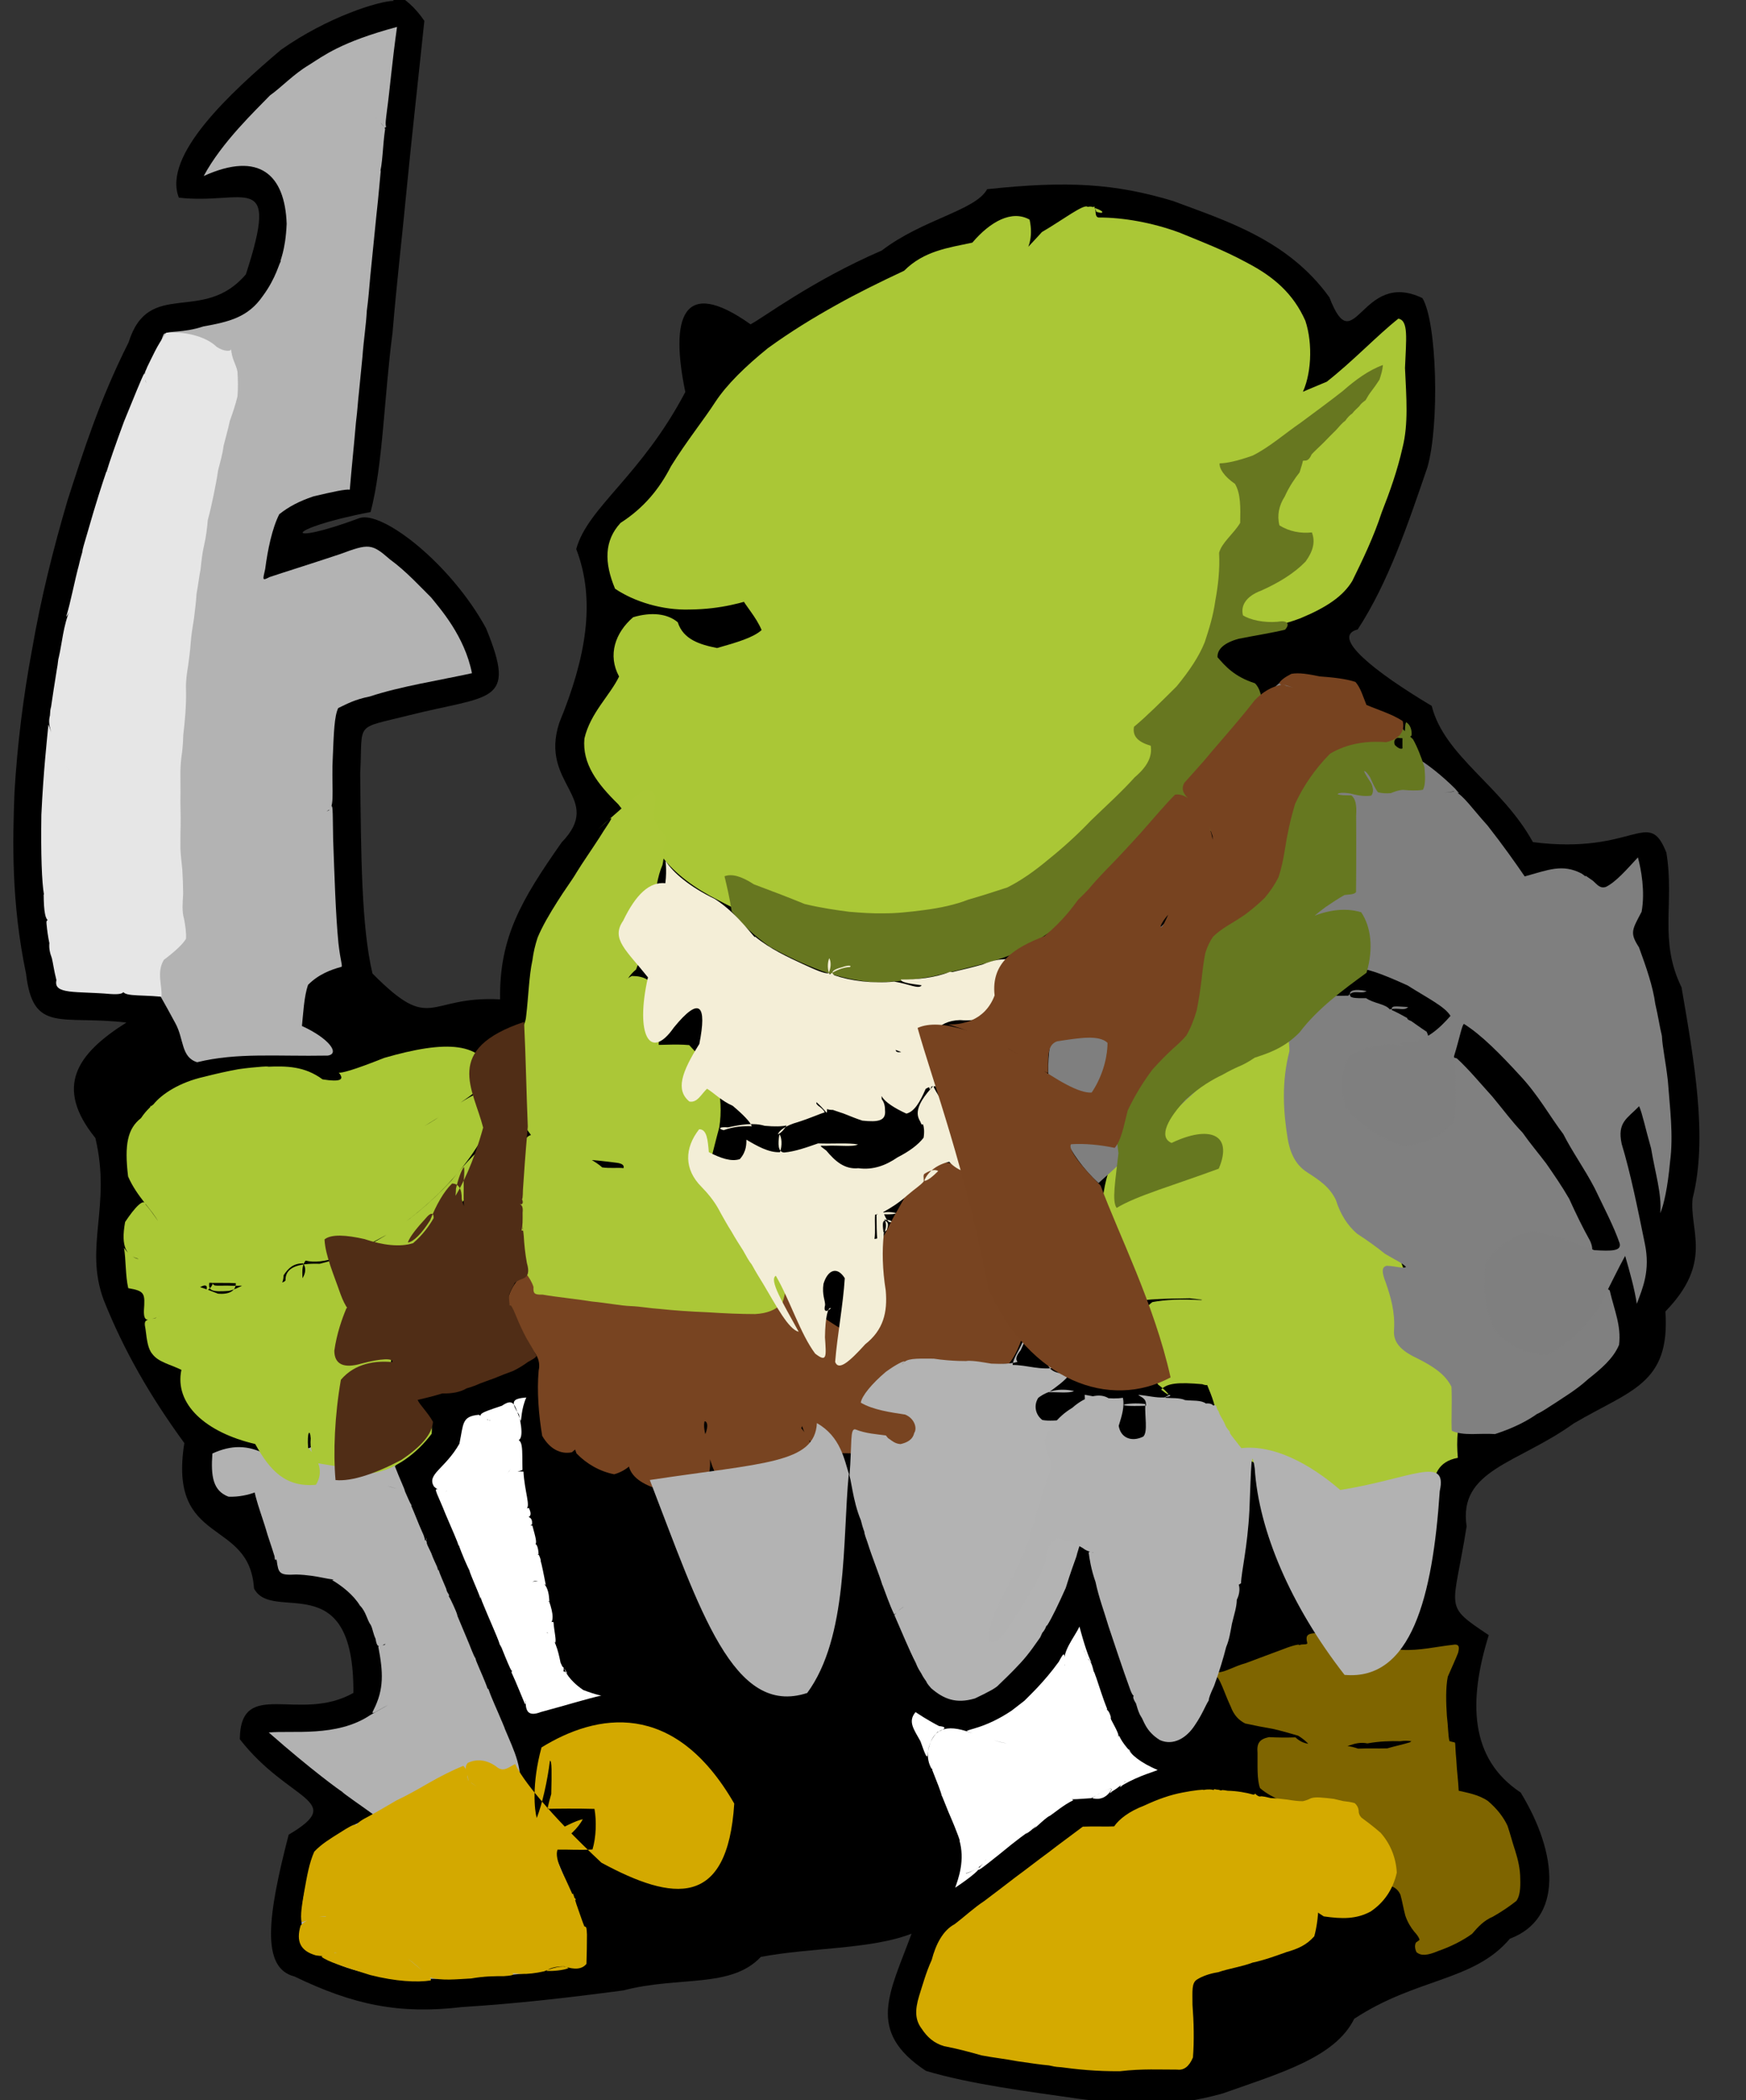 <?xml version="1.0" ?>
<svg xmlns="http://www.w3.org/2000/svg" version="1.1" width="638" height="767">
  <rect width="100%" height="100%" fill="#333333" stroke="none"/>
  <defs/>
  <g>
    <path d="M 143.911 0.304 C 141.864 -1.826 139.298 -4.067 137.697 -4.611 C 140.337 -4.205 148.197 -2.46 155.059 7.614 C 153.07 26.752 150.494 49.518 148.512 69.954 C 146.868 87.148 144.94 103.359 143.437 121.48 C 140.365 144.781 139.926 169.917 135.419 186.981 C 103.132 193.162 102.875 199.831 131.483 189.15 C 139.892 186.608 164.659 205.773 177.57 229.361 C 189.128 257.335 179.319 253.655 149.094 261.297 C 129.189 266.325 132.641 263.308 131.615 282.436 C 131.935 312.523 132.06 338.399 136.102 355.506 C 158.111 377.722 155.772 363.541 182.731 364.947 C 182.432 342.45 190.334 328.849 205.205 307.668 C 221.026 291.262 196.943 286.694 204.364 263.948 C 214.167 240.13 217.796 219.254 210.563 200.506 C 214.747 185.234 234.154 174.009 250.418 143.158 C 244.86 116.251 249.16 100.626 274.257 118.435 C 278.7 116.176 296.662 102.52 322.187 91.491 C 337.29 79.958 356.423 76.929 360.715 69.088 C 390.135 65.963 407.433 67.008 428.635 73.4 C 447.381 80.443 470.613 87.439 485.777 108.601 C 494.987 132.603 497.258 98.06 519.747 108.855 C 525.139 117.627 526.032 155.398 521.57 170.689 C 514.54 191.215 507.333 212.718 496.111 229.862 C 485.967 232.474 502.335 245.348 523.158 257.786 C 527.798 276.225 548.826 286.95 560.139 307.528 C 597.46 312.244 602.258 294.54 608.91 311.373 C 611.954 329.997 606.041 343.354 614.447 360.57 C 619.01 387.166 624.135 415.497 618.506 437.592 C 617.196 449.377 626.209 460.79 608.546 478.918 C 610.374 505.556 595.715 507.634 575.041 519.813 C 554.601 534.523 532.809 536.67 535.906 557.401 C 531.017 588.411 527.091 585.795 544.004 597.123 C 536.557 620.967 536.853 642.197 555.657 654.587 C 569.354 677.003 571.17 700.662 551.717 707.98 C 538.478 723.643 517.653 722.204 494.838 737.223 C 487.905 751.3 467.962 757.01 446.752 764.493 C 427.982 769.725 414.55 769.117 394.922 766.537 C 375.015 763.671 354.91 761.162 338.354 756.248 C 316.311 741.727 325.124 727.864 333.09 706.138 C 318.23 711.928 296.022 711.163 278.007 714.627 C 267.032 726.246 248.173 721.529 227.789 726.853 C 207.123 729.592 189.251 731.641 168.738 732.946 C 145.935 735.631 129.237 732.213 107.574 721.756 C 95.287 718.674 97.798 699.594 105.483 669.989 C 126.93 657.274 105.589 658.17 87.626 635.121 C 87.875 612.372 109.474 629.397 129.131 618.216 C 129.455 571.063 99.399 593.004 92.81 580.035 C 91.169 554.105 61.302 564.925 67.36 526.985 C 54.805 509.787 45.237 493.131 37.889 474.72 C 30.627 455.131 40.771 440.487 34.856 415.588 C 19.756 396.902 28.026 384.853 46.179 373.414 C 22.279 370.621 12.095 377.554 9.529 355.63 C 4.08 329.535 4.612 307.204 5.294 289.327 C 6.325 271.929 8.478 254.45 11.756 236.941 C 14.979 218.365 19.484 200.333 24.724 182.582 C 30.495 164.746 36.318 146.235 46.988 125.03 C 54.36 101.424 74.174 118.61 89.847 100.185 C 102.469 61.368 89.231 74.951 65.355 72.18 C 59.297 56.749 84.169 33.848 102.681 18.179 C 119.438 6.36 138.133 0.421 143.911 0.304" stroke-width="0.0" fill="rgb(0, 0, 0)" opacity="1.0" stroke="rgb(122, 246, 240)" stroke-opacity="0.344" stroke-linecap="round" stroke-linejoin="round"/>
    <path d="M 397.428 75.549 C 399.18 75.177 400.368 75.797 400.586 77.349 C 402.262 77.856 403.095 77.87 402.689 77.201 C 401.111 76.036 399.504 76.027 399.429 75.604 C 400.032 75.349 400.06 75.427 399.954 75.78 C 400.685 76.771 399.84 79.081 401.402 79.431 C 410.479 79.39 421.186 81.327 430.889 84.904 C 438.945 88.214 447.124 91.292 455.673 95.954 C 465.57 101.11 472.6 107.301 476.978 117.117 C 479.825 125.631 479.196 137.433 475.47 144.335 C 468.71 148.103 464.183 150.351 463.46 149.296 C 467.152 146.865 474.656 143.593 484.825 139.389 C 494.485 131.8 503.222 122.495 510.969 116.366 C 514.749 117.037 513.82 123.704 513.396 134.394 C 513.913 145.433 514.676 154.782 512.505 163.446 C 510.597 171.889 507.933 179.367 504.858 187.197 C 501.979 196.02 497.976 204.349 494.137 212.151 C 490.775 217.707 484.829 221.77 475.195 225.775 C 463.565 230.176 453.707 230.561 448.005 224.351 C 448.351 215.13 452.367 207.379 457.174 203.578 C 461.191 202.713 463.383 203.102 463.48 202.784 C 461.793 199.783 461.061 192.99 463.223 183.051 C 468.177 171.391 475.217 159.584 483.371 149.244 C 491.195 141.824 497.269 137.942 500.281 137.861 C 499.39 141.543 494.704 148.16 487.363 156.224 C 478.81 164.231 470.359 170.764 463.353 174.461 C 459.014 174.444 457.479 172.753 458.21 171.936 C 460.347 174.215 461.601 180.248 460.328 189.287 C 456.899 200.33 452.603 212.405 448.567 224.532 C 445.399 236.113 442.893 246.609 440.091 255.516 C 435.748 262.273 431.381 267.255 428.349 271.475 C 426.302 275.82 424.235 280.769 421.136 286.729 C 416.506 293.814 410.531 301.818 403.49 310.222 C 395.696 318.34 387.516 325.407 379.442 330.678 C 371.604 334.231 363.232 336.679 353.594 338.563 C 342.287 340.054 330.052 341.039 317.703 341.389 C 306.076 341.088 295.704 340.135 286.561 338.557 C 278.329 336.292 270.49 333.055 262.543 328.776 C 253.95 324.436 246.806 319.252 241.765 312.668 C 236.927 306.626 231.467 301.013 225.928 293.721 C 218.222 286.176 212.704 278.93 213.546 269.702 C 215.714 260.344 222.872 253.995 226.22 247.051 C 221.95 239.2 224.819 231.014 231.364 225.396 C 238.025 223.42 243.886 224.052 247.66 227.238 C 249.648 233.509 255.695 235.395 262.028 236.648 C 269.466 234.534 275.259 232.824 278.301 230.086 C 276.225 225.165 272.47 221.332 270.81 218.016 C 272.499 217.077 276.648 217.502 277.034 218.263 C 271.814 219.823 263.858 222.471 252.117 222.585 C 241.967 222.927 231.604 219.637 224.74 214.984 C 220.731 205.381 220.781 197.418 226.759 190.945 C 235.215 185.522 240.919 178.606 245.206 170.227 C 250.938 161.01 257.144 153.345 261.416 146.734 C 265.58 140.421 272.372 133.788 280.586 127.144 C 289.007 121.035 297.326 115.967 305.522 111.412 C 313.118 107.145 321.28 103.129 330.373 98.867 C 337.622 91.582 346.639 90.467 355.297 88.606 C 361.876 80.872 369.733 76.567 376.217 80.2 C 377.705 86.813 375.638 91.705 373.566 93.366 C 373.483 92.069 376.534 89.458 380.711 84.748 C 388.057 80.491 396.16 74.268 397.428 75.549" stroke-width="0.0" fill="rgb(170, 199, 54)" opacity="1.0" stroke="rgb(222, 40, 141)" stroke-opacity="0.734" stroke-linecap="round" stroke-linejoin="round"/>
    <path d="M 342.653 423.877 C 344.472 424.229 346.229 424.599 347.986 424.949 C 349.656 425.303 351.314 425.638 352.899 425.85 C 354.414 426.006 355.962 426.035 357.411 425.96 C 358.875 425.774 360.322 425.509 361.664 425.156 C 362.966 424.765 364.077 424.346 365.049 423.945 C 365.931 423.516 366.564 423.102 367.128 422.784 C 367.778 422.632 368.384 422.598 369.155 422.805 C 369.99 423.173 371.054 423.769 372.246 424.565 C 373.452 425.554 374.638 426.587 375.71 427.701 C 376.516 428.973 377.194 430.217 377.426 431.643 C 376.303 432.871 376.306 434.396 376.81 436.181 C 375.333 437.381 375.631 439.378 375.482 441.799 C 376.304 443.684 377.169 445.975 377.973 448.693 C 378.754 451.857 378.507 455.351 376.734 459.579 C 374.684 464.88 372.541 470.296 375.935 480.262 C 373.732 488.3 371.896 494.195 368.602 498.032 C 361.972 497.924 359.654 500.29 355.285 501.22 C 350.065 502.921 345.096 505.035 339.834 507.394 C 334.662 508.431 331.064 509.966 329.562 511.44 C 330.828 512.419 333.12 514.237 335.915 516.606 C 338.504 519.895 340.078 523.176 340.167 526.229 C 337.819 528.852 333.436 530.592 327.34 531.659 C 320.431 531.211 312.902 530.48 301.739 530.712 C 296.313 528.053 293.712 523.794 292.871 519.775 C 293.114 519.617 293.326 521.001 292.753 521.486 C 294.898 524.155 297.314 526.966 296.636 534.097 C 292.768 538.794 289.244 542.006 283.22 544.28 C 275.542 544.274 270.444 542.511 262.769 540.693 C 260.14 536.167 258.441 530.787 257.64 523.983 C 259.178 520.149 258.124 518.911 257.451 519.046 C 257.087 520.451 257.179 522.677 258.808 527.338 C 259.514 532.091 259.915 536.359 258.709 539.016 C 253.346 540.704 249.421 541.637 239.883 543.632 C 234.292 541.788 229.573 538.809 229.566 533.542 C 228.129 525.613 226.541 523.031 227.114 520.863 C 227.914 518.463 230.023 517.865 232.414 519.163 C 234.416 522.002 235.448 525.906 234.702 529.57 C 232.269 533.81 229.106 537.066 224.43 538.377 C 219.22 537.364 214.338 534.586 210.659 530.757 C 208.989 526.641 209.015 522.928 210.183 520.281 C 211.932 519.17 213.577 519.795 214.519 521.873 C 214.209 524.773 212.301 527.714 208.968 530.345 C 204.759 531.171 200.845 529.091 198.12 524.329 C 196.836 516.724 196.149 508.044 196.828 500.492 C 197.804 496.341 195.207 492.549 191.224 490.473 C 187.474 487.372 185.056 482.474 185.222 476.836 C 185.791 470.105 190.256 465.162 196.054 461.985 C 202.017 460.676 208.007 461.316 213.544 462.966 C 218.634 464.671 223.391 465.994 227.885 466.661 C 232.198 466.858 236.417 466.884 240.558 467.139 C 244.695 467.904 248.798 468.82 252.899 469.547 C 257.097 469.735 261.503 469.37 266.222 468.752 C 271.39 468.235 277.021 468.503 283.044 470.107 C 289.085 473.036 294.907 476.783 300.095 480.508 C 304.329 483.485 307.242 485.383 309.181 485.913 C 309.247 485.028 310.004 482.136 311.034 477.874 C 312.691 472.697 315.004 467.081 317.738 461.294 C 320.623 455.687 323.595 450.26 326.269 444.894 C 329.099 440.013 331.615 435.404 334.046 430.787 C 336.026 426.018 337.959 421.238 342.653 423.877" stroke-width="0.0" fill="rgb(120, 68, 33)" opacity="1.0" stroke="rgb(75, 91, 249)" stroke-opacity="0.04" stroke-linecap="round" stroke-linejoin="round"/>
    <path d="M 479.593 381.568 C 478.537 386.333 477.974 388.774 476.96 390.585 C 476.41 391.38 476.373 391.386 476.516 391.181 C 476.496 390.869 476.604 390.631 476.945 390.888 C 477.516 391.838 477.192 393.349 477.489 395.379 C 477.735 397.17 477.326 398.428 476.455 399.583 C 476.099 399.665 475.891 399.867 475.822 400.241 C 476.043 401.073 476.699 402.509 477.22 404.219 C 477.366 406.542 477.841 408.536 478.106 410.889 C 475.948 413.806 476.303 415.993 477.149 418.009 C 478.513 419.7 478.411 420.672 477.37 421.305 C 478.16 421.416 478.922 419.977 479.677 418.333 C 479.894 414.534 479.54 411.946 478.862 410.15 C 476.233 408.896 476.086 410.634 477.337 413.424 C 476.737 416.453 476.033 419.658 480.053 420.456 C 482.047 423.151 484.839 425.33 487.709 427.496 C 490.045 430.466 493.151 432.81 496.454 435.365 C 498.615 439.289 501.521 443.003 505.294 445.882 C 508.135 449.889 509.169 455.219 511.434 459.552 C 513.06 463.911 514.757 467.762 515.3 471.532 C 515.925 475.823 517.086 479.716 519.701 482.445 C 522.723 485.595 525.349 488.847 529.428 490.716 C 532.442 493.656 535.393 496.639 537.522 500.175 C 538.484 504.73 538.03 509.998 535.445 515.085 C 532.369 519.338 532.162 526.098 532.707 532.37 C 525.065 533.761 524.362 539.07 523.281 542.933 C 516.379 545.746 510.848 548.461 503.436 550.731 C 493.764 548.518 486.865 546.581 480.929 544.643 C 477.558 542.348 475.931 539.41 474.272 537.692 C 474.166 534.947 474.885 534.34 477.029 534.742 C 475.684 535.297 473.234 536.244 469.329 536.451 C 464.437 537.182 459.557 535.451 454.003 531.483 C 448.86 528.368 445.31 522.756 444.547 516.281 C 443.3 510.195 441.358 506.778 440.536 504.258 C 441.855 504.087 442.542 506.735 439.314 505.473 C 430.731 504.739 426.466 505.032 424.301 507.464 C 429.28 511.466 426.262 507.862 423.178 505.621 C 420.234 500.667 417.643 494.759 416.078 488.374 C 415.782 482.706 417.687 477.966 421.086 475.5 C 425.892 474.591 431.687 474.337 438.893 474.77 C 444.277 473.234 449.427 471.987 452.598 471.146 C 454.075 471.541 454.711 472.818 454.465 474.691 C 454.487 476.611 454.895 477.98 455.299 478.808 C 455.189 478.719 454.047 477.844 451.609 476.417 C 447.413 475.757 441.154 474.827 434.74 474.112 C 427.082 474.264 419.212 474.236 413.585 475.497 C 409.407 476.189 406.01 473.639 404.73 469.933 C 403.921 461.884 400.974 455.987 402.83 446.819 C 402.261 438.18 403.72 431.855 405.502 426.461 C 409.912 425.28 415.039 424.86 419.115 423.404 C 423.573 423.998 426.831 421.274 431.5 420.523 C 434.847 418.15 438.112 415.537 441.456 413.181 C 444.029 410.411 447.217 408.758 450.328 408.382 C 452.74 407.828 454.935 408.176 456.251 409.772 C 456.905 412.61 456.935 416 454.487 418.451 C 449.023 421.159 442.803 420.451 434.507 420.432 C 428.542 419.947 424.531 416.326 423.293 411.8 C 423.17 406.914 427.085 402.351 430.184 395.932 C 435.064 391.17 440.884 387.393 445.063 382.842 C 449.802 380.19 453.771 377.928 456.53 376.281 C 459.85 375.456 463.496 373.05 479.593 381.568" stroke-width="0.0" fill="rgb(170, 199, 54)" opacity="1.0" stroke="rgb(107, 212, 26)" stroke-opacity="0.165" stroke-linecap="round" stroke-linejoin="round"/>
    <path d="M 505.334 133.296 C 505.157 135.337 504.645 136.842 504.077 138.629 C 503.155 140.077 502.159 141.494 501.179 142.759 C 500.251 143.945 499.566 145.126 498.969 146.174 C 498.11 146.801 497.286 147.401 496.672 148.355 C 495.921 149.129 494.954 149.896 494.141 150.985 C 493.143 151.659 492.328 152.542 491.586 153.63 C 490.453 154.447 489.429 155.659 488.225 157.026 C 486.736 158.437 485.206 160.072 483.607 161.691 C 482.057 163.235 480.492 164.607 479.266 165.942 C 478.574 167.567 477.839 168.139 476.984 168.2 C 476.481 168.21 476.133 168.17 476.076 168.352 C 475.989 168.917 475.606 170.21 474.877 172.501 C 473.234 174.579 471.087 177.655 469.461 181.304 C 467.325 184.614 466.582 188.234 467.518 191.865 C 471.149 194.111 475.268 194.862 479.372 194.426 C 480.675 197.841 479.865 201.199 477.073 205.063 C 472.938 209.34 467.285 212.803 460.826 215.688 C 455.431 217.687 453.23 221.109 454.197 224.731 C 456.819 226.374 461.769 227.494 466.861 227.059 C 470.534 226.403 471.451 227.891 469.566 229.957 C 465.169 231.042 459.035 231.997 452.674 233.256 C 447.42 234.669 444.739 237.043 444.895 240.007 C 447.579 243.093 450.95 247.086 458.54 249.51 C 462.085 252.807 461.902 261.908 459.426 270.832 C 457.474 278.969 454.4 286.14 451.565 294.29 C 445.778 299.64 442.487 306.323 433.39 306.914 C 427.069 310.299 421.434 314.798 416.258 319.691 C 409.004 322.189 403.868 326.777 398.077 329.729 C 392.692 332.308 388.858 336.236 385.164 339.399 C 381.458 341.715 378.141 344.207 374.595 346.386 C 370.521 348.402 365.813 350.176 360.331 351.728 C 354.23 353.272 347.788 354.89 341.148 356.499 C 334.247 357.763 327.3 358.569 320.227 358.761 C 313.303 358.325 306.897 356.849 300.394 354.611 C 293.8 352.158 287.42 349.151 281.306 345.728 C 275.791 341.83 271.037 337.539 267.365 332.787 C 266.556 327.402 265.485 323.184 264.739 319.996 C 267.369 318.99 270.928 319.949 275.42 322.91 C 281.363 325.152 287.794 327.554 293.997 330.112 C 300.107 331.591 305.651 332.361 310.339 332.966 C 314.633 333.326 318.583 333.608 322.746 333.527 C 327.286 333.573 332.27 333.042 337.708 332.333 C 343.403 331.601 349.205 330.363 353.712 328.563 C 358.507 327.19 363.189 325.678 368.085 324.077 C 373.1 321.577 378.192 317.978 383.21 313.764 C 388.578 309.447 393.723 304.784 398.648 299.626 C 404.046 294.395 409.784 289.252 414.634 283.847 C 419.314 279.885 421.09 276.215 420.485 272.321 C 416.259 271.104 413.689 269.112 414.371 265.401 C 418.986 261.584 424.346 256.211 429.952 250.643 C 434.666 244.898 438.146 239.703 440.214 234.523 C 441.795 229.733 443.32 224.857 444.064 219.484 C 445.11 213.754 445.77 208.221 445.466 201.87 C 446.485 198.055 450.699 195.052 453.166 190.946 C 453.284 185.365 453.408 180.269 451.267 176.698 C 447.337 173.991 445.472 171.111 445.659 169.206 C 448.119 169.189 452.185 168.36 457.764 166.354 C 463.808 163.346 469.331 158.439 475.343 154.311 C 480.768 150.284 485.929 146.504 490.681 142.771 C 495.191 138.786 500.216 135.115 505.334 133.296" stroke-width="0.0" fill="rgb(103, 119, 32)" opacity="1.0" stroke="rgb(236, 14, 20)" stroke-opacity="0.188" stroke-linecap="round" stroke-linejoin="round"/>
    <path d="M 474.739 600.801 C 475.852 600.217 477.394 600.797 477.708 600.102 C 476.877 596.811 477.87 596.5 481.909 596.29 C 485.16 598.172 487.059 598.728 489.567 599.361 C 491.076 600.705 492.77 601.619 493.558 601.785 C 493.912 603.545 493.972 603.622 493.396 603.073 C 493.813 602.014 494.472 601.087 496.813 600.702 C 500.548 600.353 505.839 601.124 512.322 602.498 C 518.625 602.856 524.849 601.31 530.717 600.679 C 533.308 600.173 533.341 601.496 532.782 603.623 C 531.785 606.178 530.488 608.905 529.033 612.295 C 528.23 616.217 528.38 621.885 528.702 626.611 C 529.195 630.568 529.129 633.958 529.656 635.823 C 530.671 636.161 531.463 636.184 531.697 636.402 C 531.838 637.33 531.822 639.524 532.15 642.7 C 532.308 646.434 532.847 650.081 533.019 653.938 C 536.13 654.676 540.253 655.313 543.711 657.691 C 547.101 660.566 549.43 663.668 550.859 666.742 C 551.865 669.671 552.626 672.782 553.666 675.844 C 554.695 679.082 555.525 682.641 555.507 686.115 C 555.623 689.383 555.421 692.347 554.113 694.161 C 551.653 696.118 548.727 698.104 545.526 699.925 C 542.259 701.305 540.113 703.605 537.917 706.187 C 534.616 708.586 530.351 710.79 525.484 712.485 C 521.497 714.166 519.219 714.313 517.584 712.871 C 516.926 711.458 516.909 710.263 517.428 709.347 C 518.179 708.775 518.805 708.456 518.706 708.324 C 518.434 707.361 517.756 706.497 516.741 705.364 C 515.542 703.889 514.358 701.996 513.529 699.601 C 512.814 697.023 512.389 694.191 511.702 691.866 C 510.849 690.014 509.436 688.891 507.294 688.547 C 504.347 688.703 500.813 689.035 497.09 689.148 C 493.67 688.516 490.977 686.729 489.088 683.663 C 487.719 679.678 486.55 675.287 485.326 671.012 C 483.873 667.242 482.147 664.283 480.134 662.239 C 477.93 661.056 475.694 660.428 473.541 659.999 C 471.56 659.484 469.703 658.701 467.82 657.547 C 465.535 656.289 462.808 655.109 460.415 652.968 C 459.244 649.757 459.565 644.588 459.509 640.063 C 459.161 636.437 460.387 635.049 463.704 634.365 C 466.582 634.527 470.03 634.559 473.363 634.455 C 475.062 636.057 477.065 636.956 479.821 636.909 C 482.511 637.223 484.937 637.437 487.842 637.619 C 490.608 637.258 493.5 637.574 496.277 638.572 C 499.882 638.402 503.409 638.575 506.909 638.469 C 509.7 637.647 512.825 637.013 515.258 636.236 C 516.236 635.164 518.431 635.753 519.647 635.314 C 520.006 635.874 519.792 636.226 518.712 636.593 C 517.024 636.138 514.976 635.365 511.704 635.858 C 508.113 635.761 504.039 635.852 499.676 636.652 C 494.555 635.655 491.86 638.836 487.25 638.528 C 484.443 639.746 481.533 639.736 479.738 638.916 C 478.505 637.033 476.79 635.341 474.359 633.837 C 471.629 633.064 468.792 632.215 465.541 631.435 C 461.792 630.771 458.139 630.08 455 629.383 C 452.691 628.19 450.906 626.45 449.68 623.142 C 447.727 619.031 446.375 614.533 444.909 612.549 C 441.005 612.899 441.592 608.659 445.402 610.648 C 447.634 610.637 450.717 608.588 455.369 607.286 C 460.005 605.589 464.26 603.912 468.052 602.554 C 471.469 601.163 475.026 600.156 474.739 600.801" stroke-width="0.0" fill="rgb(127, 101, 0)" opacity="1.0" stroke="rgb(62, 99, 185)" stroke-opacity="0.248" stroke-linecap="round" stroke-linejoin="round"/>
    <path d="M 439.686 653.661 C 441.451 653.325 442.857 653.477 443.45 653.669 C 443.745 653.517 443.73 653.289 443.603 653.29 C 443.916 653.446 444.787 653.577 445.608 653.636 C 445.312 653.66 446.306 653.891 446.401 653.847 C 446.118 653.695 446.672 653.575 448.59 653.941 C 451.864 653.998 455.435 654.619 457.986 655.363 C 458.808 655.304 458.567 654.832 458.413 654.723 C 458.859 655.269 459.525 655.955 460.345 656.044 C 461.338 655.813 462.594 656.263 464.397 656.628 C 466.407 656.711 468.434 656.909 470.501 657.186 C 472.539 657.534 474.426 657.785 476.059 657.763 C 477.309 657.493 478.237 657.078 479.036 656.68 C 479.882 656.407 480.919 656.331 482.29 656.403 C 483.996 656.524 485.808 656.687 487.372 656.91 C 488.618 657.213 489.732 657.489 490.86 657.729 C 492.138 657.865 493.572 658.045 494.975 658.448 C 495.903 659.216 496.368 660.208 496.468 661.211 C 496.431 662.078 496.672 662.864 497.464 663.741 C 499.038 664.894 501.398 666.626 504.444 669.247 C 507.866 673.07 510.099 678.109 510.391 683.853 C 509.04 689.925 505.764 694.779 500.764 698.093 C 495.594 700.841 490.515 700.805 483.729 699.829 C 479.372 697.249 475.066 692.79 469.947 689.902 C 465.919 686.064 461.773 682.594 457.554 679.354 C 453.536 676.353 450.158 673.732 447.77 671.704 C 446.446 670.346 445.674 669.585 444.898 669.333 C 443.586 669.437 441.278 669.656 438.102 669.682 C 434.451 669.283 430.777 668.429 427.64 667.094 C 425.574 665.264 424.942 663.269 425.782 662.074 C 427.862 660.753 430.721 660.656 434.24 661.527 C 438.291 662.724 442.756 664.445 447.455 666.236 C 452.281 667.961 457.106 669.604 461.808 671.255 C 466.262 673.073 470.387 675.456 474.102 678.745 C 477.183 683.198 479.603 688.513 481.644 693.79 C 481.988 698.147 481.216 703.602 480.245 707.104 C 477.403 710.308 474.241 711.687 470.133 712.845 C 466.039 714.307 461.992 715.798 457.663 716.714 C 453.836 718.196 449.012 718.87 445.096 720.221 C 441.995 720.671 439.101 721.782 437.405 722.88 C 435.378 724.124 435.743 726.952 435.743 732.085 C 436.227 738.279 436.392 745.279 435.914 751.34 C 434.486 754.715 432.561 756.086 430.167 755.778 C 424.215 755.799 417.304 755.418 409.325 756.355 C 400.639 756.464 393.1 755.633 387.806 754.914 C 385.244 754.768 384.584 754.511 383.326 754.248 C 380.515 754.014 376.425 753.398 371.776 752.723 C 367.426 751.883 362.86 751.402 358.632 750.578 C 354.003 749.253 349.485 748.07 345.015 747.23 C 341.249 746.144 338.789 743.884 336.765 740.816 C 334.326 737.593 334.31 733.984 335.848 728.883 C 337.228 724.565 338.403 720.208 340.441 715.755 C 341.985 709.882 344.599 704.898 348.88 702.634 C 352.525 699.868 355.755 696.778 359.676 694.198 C 363.39 691.357 367.196 688.551 371.111 685.485 C 375.384 682.364 379.332 679.224 383.104 676.484 C 386.895 673.525 391.261 670.4 395.663 667.057 C 399.966 666.867 404.111 667.121 407.101 666.957 C 409.018 664.248 412.571 661.475 418.051 659.385 C 423.296 656.945 427.623 655.445 432.195 654.584 C 436.261 653.774 440.218 653.393 439.686 653.661" stroke-width="0.0" fill="rgb(212, 170, 0)" opacity="1.0" stroke="rgb(176, 214, 55)" stroke-opacity="0.261" stroke-linecap="round" stroke-linejoin="round"/>
    <path d="M 218.52 302.911 C 225.008 296.985 230.752 291.946 234.869 288.917 C 237.573 288.118 239.004 288.931 239.493 290.769 C 239.413 293.061 239.147 295.473 239.019 297.737 C 239.231 299.662 239.778 301.208 240.598 302.434 C 241.549 303.406 242.424 304.265 243.049 305.077 C 243.334 305.909 243.34 306.782 243.152 307.698 C 242.871 308.592 242.63 309.406 242.501 310.126 C 242.491 310.781 242.587 311.425 242.793 311.504 C 242.497 312.422 242.462 314.183 242.077 315.855 C 241.173 317.896 240.472 320.427 239.952 323.385 C 239.365 326.154 239.036 328.806 238.96 331.149 C 238.976 333.206 239.046 334.968 239.033 336.562 C 238.723 338.308 237.961 340.412 236.777 343.166 C 235.341 346.707 233.747 350.484 232.424 354.04 C 230.249 355.846 229.324 357.496 228.851 358.401 C 228.974 357.718 229.743 356.877 230.925 356.411 C 233.08 356.442 235.036 356.685 237.092 358.081 C 238.075 360.918 239.289 364.363 240.141 368.486 C 240.63 373.077 240.88 377.69 240.678 382.2 C 240.831 385.541 241.17 387.928 240.723 389.148 C 239.779 389.057 238.46 388.173 237.34 386.604 C 236.869 385.329 237.405 383.252 238.969 381.498 C 241.742 381.744 246.375 381.171 251.832 381.648 C 255.244 385.267 259.007 389.403 261.866 394.483 C 263.454 400.247 263.699 406.237 262.826 411.695 C 261.467 416.693 260.518 420.683 259.736 423.679 C 259.778 425.668 260.728 427.498 262.409 429.372 C 264.645 431.612 267.361 434.305 270.414 437.449 C 273.689 441 277.1 444.861 280.492 448.941 C 283.737 453.03 286.315 457.157 287.778 461.643 C 287.885 466.568 287.26 471.608 285.91 475.788 C 283.498 478.451 280.177 479.634 275.912 479.872 C 270.735 479.878 264.848 479.625 258.518 479.211 C 252.076 478.95 246.206 478.546 241.327 478.016 C 237.399 477.768 234.143 477.106 230.528 476.96 C 226.749 476.817 222.03 475.84 216.247 475.28 C 210.167 474.285 203.795 473.742 198.298 472.772 C 195.119 472.858 194.825 472.305 194.943 469.965 C 193.877 466.592 190.876 462.948 187.154 460.435 C 184.66 456.437 183.185 451.923 182.646 447.142 C 182.845 442.22 183.399 437.224 183.753 432.3 C 183.642 427.252 183.583 423.092 183.749 421.487 C 187.726 420.499 190.101 418.788 191.882 416.518 C 192.896 413.47 197.086 413.908 200.525 415.622 C 203.895 416.806 208.351 417.846 210.967 420.135 C 213.832 422.534 217.636 424.063 220.041 426.309 C 222.88 426.722 225.789 426.332 227.852 426.577 C 228.12 425.616 227.506 424.898 225.325 424.62 C 221.42 424.153 216.443 423.369 211.224 423.522 C 205.748 421.768 201.425 419.334 196.548 417.143 C 192.897 414.287 190.616 408.08 186.591 405.69 C 185.079 401.354 182.144 395.835 184.247 392.19 C 185.418 386.876 185.729 381.739 186.985 378.918 C 189.387 377.206 191.903 375.301 192.265 370.999 C 193.093 364.036 193.31 356.319 194.53 350.762 C 194.979 347.443 195.491 345.42 196.42 342.45 C 198.133 338.291 200.858 333.659 203.7 329.191 C 206.432 324.819 208.963 321.53 210.678 318.6 C 212.865 315.021 215.847 310.804 219.102 305.773 C 222.545 300.099 226.925 294.923 218.52 302.911" stroke-width="0.0" fill="rgb(171, 199, 55)" opacity="1.0" stroke="rgb(111, 126, 38)" stroke-opacity="0.976" stroke-linecap="round" stroke-linejoin="round"/>
    <path d="M 145.079 9.831 C 143.265 22.649 142.378 33.413 141.409 40.295 C 141.039 43.498 140.722 45.071 141.075 46.403 C 140.462 46.735 138.705 47.576 136.742 47.924 C 135.813 48.039 137.091 47.97 139.639 47.008 C 141.173 46.844 139.585 45.312 137.372 42.921 C 136.345 42.149 138.131 43.136 140.735 47.047 C 139.8 53.334 139.855 60.13 138.631 63.764 C 138.465 64.091 138.888 62.613 139.155 62.122 C 138.852 65.009 138.383 71.153 137.516 78.86 C 136.72 87.005 135.962 94.471 135.326 100.67 C 134.885 105.518 134.606 109.398 134.033 113.503 C 133.803 118.441 132.877 124.217 132.439 130.33 C 131.893 135.791 131.445 140.242 131.124 143.69 C 130.816 146.123 130.676 149.377 130.046 154.436 C 129.385 162.367 128.425 171.352 127.82 178.819 C 126.141 178.612 121.675 179.574 114.503 181.277 C 109.127 183.105 105.529 185.044 102.053 187.775 C 99.416 192.957 97.803 200.868 96.899 207.809 C 95.985 211.881 95.733 212.145 98.543 210.72 C 104.196 208.833 112.902 206.131 124.239 202.361 C 134.858 198.409 135.823 198.49 142.47 204.264 C 148.466 208.637 153.473 214.19 157.523 218.171 C 160.782 222.235 169.763 232.222 172.458 245.842 C 160.631 248.425 146.296 250.649 135.155 254.334 C 129.422 255.486 126.745 257.093 123.595 258.568 C 122.159 261.448 121.971 267.755 121.616 276.267 C 121.057 286.237 122.363 294.012 120.406 295.612 C 117.344 297.688 117.321 297.188 120.209 295.913 C 121.893 291.896 121.482 295.708 121.731 306.38 C 122.215 319.483 122.618 333.649 123.656 344.337 C 124.42 351.277 125.428 353.172 124.595 353.108 C 120.979 354.124 116.432 355.733 112.553 359.66 C 111.093 363.925 110.797 370.221 110.332 374.669 C 120.099 379.108 124.419 384.825 119.729 385.483 C 100.905 385.827 86.737 384.305 72.034 387.905 C 66.078 386.036 67.286 379.527 64.098 373.699 C 60.174 366.464 57.059 360.769 54.092 356.474 C 51.301 352.361 48.603 349.009 46.632 345.571 C 45.612 341.664 45.35 337.128 45.521 331.949 C 45.779 326.324 45.879 320.386 45.827 314.3 C 45.783 308.24 45.796 302.237 45.841 296.331 C 45.87 290.507 45.879 284.723 45.891 278.917 C 45.927 273.088 46.019 267.217 46.185 261.276 C 46.422 255.294 46.706 249.303 47.015 243.341 C 47.349 237.447 47.716 231.68 48.126 226.117 C 48.581 220.774 49.062 215.569 49.562 210.462 C 50.081 205.426 50.637 200.478 51.249 195.626 C 51.939 190.828 52.699 186.01 53.507 181.103 C 54.308 176.132 55.064 171.067 55.855 165.885 C 56.933 160.68 58.256 155.627 59.512 150.864 C 60.088 146.373 59.793 141.768 59.001 136.756 C 58.064 131.277 57.906 126.047 59.809 122.032 C 61.502 120.654 66.84 121.692 74.315 119.205 C 83.694 117.526 90.645 115.888 95.991 108.142 C 100.952 101.469 102.038 95.825 102.599 95.537 C 102.006 95.506 104.309 92.182 104.749 81.742 C 104.133 63.995 94.926 55.008 74.436 64.279 C 81.06 51.923 93.338 40.367 98.628 34.857 C 102.858 31.86 107.313 27.041 112.817 23.775 C 118.21 20.409 124.38 15.393 145.079 9.831" stroke-width="0.0" fill="rgb(179, 179, 179)" opacity="1.0" stroke="rgb(186, 147, 40)" stroke-opacity="0.894" stroke-linecap="round" stroke-linejoin="round"/>
    <path d="M 482.013 363.581 C 485.625 363.458 489.065 363.751 492.692 363.594 C 494.533 361.181 497.446 363.206 499.363 361.921 C 494.693 360.952 493.075 361.886 493.307 363.048 C 493.028 364.545 495.091 364.53 499.183 364.516 C 501.978 366.453 506.211 366.575 507.815 368.597 C 511.137 367.881 513.032 369.284 514.54 367.751 C 510.023 367.54 508.198 367.026 508.593 368.868 C 510.734 369.809 512.398 370.794 514.2 371.756 C 514.328 372.425 514.839 372.492 515.674 372.876 C 516.891 373.689 518.798 375.134 521.325 376.788 C 522.438 379.153 522.656 382.537 522.202 386.247 C 520.516 390.196 517.87 393.944 514.708 397.116 C 511.29 399.321 507.976 400.39 505.113 400.289 C 502.95 399.265 501.606 397.591 501.077 395.575 C 501.302 393.56 502.168 391.789 503.574 390.435 C 505.254 389.597 506.924 389.255 508.407 389.331 C 509.507 389.741 510.117 390.343 510.256 390.976 C 509.968 391.529 509.364 391.942 508.595 392.2 C 507.778 392.314 507.08 392.375 506.646 392.475 C 506.582 392.723 506.925 393.196 507.662 393.965 C 508.677 395.036 509.817 396.334 510.898 397.728 C 511.765 399.001 512.384 399.826 512.755 399.908 C 512.991 398.981 513.254 397.076 513.812 394.517 C 514.883 391.564 516.702 388.692 519.477 386.346 C 523.234 384.945 527.674 384.996 532.345 386.496 C 536.734 390.518 540.827 395.521 545.263 400.385 C 549.217 405.133 552.653 409.801 556.309 413.567 C 559.164 417.619 562.188 421.162 565.023 424.917 C 567.801 428.936 570.699 433.106 573.394 437.773 C 575.838 443.182 578.31 448.264 580.953 452.993 C 582.647 456.436 581.8 459.264 578.942 461.364 C 575.013 463.208 570.739 464.641 566.85 465.697 C 563.643 466.482 561.143 467.128 559.325 467.726 C 558.194 468.386 557.672 469.154 557.685 470.08 C 557.981 471.182 558.457 472.428 558.988 473.697 C 559.504 474.87 560.031 475.716 560.637 476.02 C 561.555 475.654 562.923 474.644 564.905 473.157 C 567.617 471.407 571.07 469.671 575.197 468.281 C 579.892 467.677 584.45 468.599 588.199 471.228 C 589.915 478.607 592.465 484.124 591.62 491.102 C 589.465 496.247 584.872 499.997 580.266 503.671 C 576.018 507.545 571.616 510.089 568.29 512.342 C 565.786 513.88 564.001 515.257 561.573 516.395 C 558.376 518.656 553.458 521.367 546.303 523.692 C 540.377 523.308 534.974 524.479 530.49 522.502 C 530.242 518.634 530.646 512.466 530.378 506.449 C 528.139 501.815 523.5 498.891 518.133 496.177 C 512.929 493.745 508.928 490.799 509.388 485.675 C 509.818 479.103 508.156 473.528 506.356 468.34 C 504.906 464.678 504.757 462.64 506.758 462.239 C 510.115 462.363 512.631 463.349 513.778 462.667 C 512.513 461.286 509.448 459.87 506.059 457.853 C 502.94 455.325 499.513 452.878 495.859 450.504 C 492.503 447.62 489.823 443.585 488.132 438.204 C 485.84 433.34 481.701 430.737 478.003 428.343 C 474.576 426.209 471.771 422.901 470.542 415.914 C 468.941 406.118 468.189 395.337 471.155 383.875 C 471.168 377.28 468.648 370.154 465.983 364.225 C 464.677 359.378 465.297 355.423 467.762 351.988 C 471.409 348.764 475.467 345.61 482.013 363.581" stroke-width="0.0" fill="rgb(128, 128, 128)" opacity="1.0" stroke="rgb(78, 253, 107)" stroke-opacity="0.103" stroke-linecap="round" stroke-linejoin="round"/>
    <path d="M 483.753 277.123 C 489.328 272.258 495.863 270.302 500.976 269.57 C 503.518 267.167 504.339 264.123 504.888 262.306 C 505.989 262.204 505.697 262.93 503.639 264.366 C 501.903 266.634 500.696 268.661 501.842 270.206 C 505.296 270.588 509.415 272.517 512.645 274.686 C 514.487 274.6 514.48 272.824 513.749 270.276 C 513.082 271.518 513.296 273.998 516.309 275.938 C 521.447 278.77 527.115 283.453 531.64 287.927 C 533.599 290.28 533.695 289.872 531.22 289.008 C 526.859 289.654 523.292 290.142 521.864 290.349 C 523.489 290.089 527.177 289.529 531.627 289.044 C 534.683 290.341 537.972 295.303 543.579 301.489 C 549.221 308.685 553.904 315.315 557.136 320.048 C 565.69 317.687 570.897 315.362 577.886 318.979 C 580.257 320.572 579.892 320.846 579.323 320.037 C 579.15 319.45 580.081 320.31 582.113 321.676 C 583.823 323.253 584.685 324.485 586.729 323.918 C 590.476 322.115 594.541 317.374 598.504 313.096 C 599.661 317.376 601.207 325.505 599.857 332.964 C 596.388 339.55 595.428 340.616 598.902 345.957 C 601.602 353.364 603.995 360.216 604.848 366.594 C 605.913 371.122 606.442 374.885 607.269 378.29 C 607.459 382.482 608.657 387.561 609.454 394.743 C 610.138 404.258 611.556 414.438 610.245 424.299 C 609.392 433.665 607.997 439.836 606.684 443.03 C 607.254 435.899 604.876 428.721 603.315 419.348 C 601.191 411.932 600.166 406.757 598.95 403.972 C 594.492 408.541 590.913 409.844 592.561 417.685 C 595.793 428.336 598.366 441.054 601.024 454.088 C 603.122 464.09 600.21 470.434 598.101 476.122 C 597.213 470.376 595.532 464.477 593.84 458.621 C 591.7 462.456 588.548 468.923 584.343 477.257 C 578.954 485.331 572.382 491.438 565.226 494.729 C 558.073 494.761 551.519 491.624 546.173 485.788 C 542.723 478.03 541.53 469.536 542.82 461.512 C 546.773 455.121 552.82 451.048 560.221 449.669 C 568.075 450.986 575.676 453.697 582.539 456.525 C 588.849 456.915 592.537 456.885 591.833 454.053 C 589.796 448.083 586.262 441.337 582.647 433.807 C 578.982 426.775 574.64 420.824 571.221 414.121 C 566.395 407.791 562.113 399.888 555.341 392.686 C 548.136 384.839 541.354 377.949 534.951 373.92 C 534.271 374.034 533.305 379.262 531.306 385.747 C 532.087 394.055 532.581 402.449 531.056 409.711 C 526.71 415.131 520.177 418.164 512.325 418.35 C 504.223 415.677 497.021 410.717 491.777 404.276 C 489.355 397.309 489.907 390.838 493.113 385.698 C 498.199 382.55 503.904 381.267 508.967 381.339 C 512.146 381.967 512.989 382.169 512.102 381.701 C 511.146 381.057 511.763 380.728 514.99 380.606 C 521.083 380.06 526.035 375.534 530.014 370.988 C 528.027 367.622 521.805 364.589 514.283 359.834 C 505.631 355.958 497.865 352.531 490.583 353.248 C 487.119 360.858 479.08 371.196 463.216 380.787 C 441.498 389.889 425.878 410.52 401.396 432.034 C 379.545 412.018 376.474 376.586 396.037 356.709 C 422.22 344.999 434.825 328.8 442.933 313.695 C 450.391 305.632 453.075 299.647 452.671 291.416 C 457.408 281.167 460.919 268.585 462.18 254.618 C 471.311 244.789 483.198 234.886 483.753 277.123" stroke-width="0.0" fill="rgb(127, 127, 127)" opacity="1.0" stroke="rgb(54, 106, 1)" stroke-opacity="0.93" stroke-linecap="round" stroke-linejoin="round"/>
    <path d="M 353.264 496.952 C 356.222 496.866 358.969 497.461 362.251 497.974 C 366.259 498.166 369.327 498.014 371.802 497.347 C 371.031 496.407 371.271 495.139 372.952 493.088 C 374.386 489.935 375.369 488.103 374.295 488.374 C 372.848 492.872 370.288 495.505 370.026 498.453 C 375.592 498.471 379.794 500.542 386.621 499.348 C 390.416 499.916 389.114 497.973 383.096 498.773 C 384.337 501.46 387.867 501.625 390.865 501.864 C 389.169 504.208 386.072 506.379 383.26 508.426 C 385.957 508.273 390.777 508.907 392.438 507.973 C 387.053 506.796 382.757 507.88 379.386 510.464 C 377.639 513.198 378.335 516.636 380.878 518.548 C 383.42 519.037 386.219 518.618 388.852 518.603 C 391.382 518.919 393.987 519.253 396.492 520.284 C 398.995 520.566 401.289 521.146 402.966 522.283 C 404.142 524.304 404.971 526.811 405.5 529.857 C 405.759 533.395 405.765 537.062 405.453 540.513 C 404.787 543.517 403.816 545.999 402.627 547.856 C 401.319 549.1 399.944 550.01 398.558 550.89 C 397.32 552.122 396.446 554.064 395.845 557.052 C 396.303 560.506 394.683 563.384 393.894 566.367 C 393.478 567.561 393.447 568.182 393.194 568.759 C 392.605 570.509 391.206 574.09 389.438 579.869 C 386.859 585.618 384.355 590.913 382.553 593.709 C 382.208 593.861 382.351 592.69 382.579 592.29 C 382.591 593.498 381.898 595.162 380.871 596.252 C 380.704 596.686 380.552 596.87 380.107 597.928 C 378.52 600.097 376.316 603.588 372.901 607.281 C 369.445 611.044 366.412 613.818 364.893 615.323 C 363.593 614.602 363.914 614.339 365.017 615.179 C 364.284 616.241 361.222 617.891 356.256 620.233 C 349.233 622.314 344.78 620.381 340.269 616.53 C 338.524 614.588 338.536 614.167 338.571 614.228 C 338.286 613.668 337.405 612.687 336.685 611.183 C 336.063 610.115 335.43 609.347 334.61 607.216 C 332.256 602.638 329.53 596.001 326.807 589.767 C 328.439 587.959 330.355 586.533 330.7 586.462 C 329.052 587.225 327.589 589.195 326.741 589.569 C 324.96 585.841 323.507 581.492 322.458 578.792 C 322.661 578.644 322.858 579.381 322.423 578.826 C 321.257 574.9 318.748 568.923 316.916 563.06 C 315.819 560.121 315.737 559.26 315.888 559.563 C 315.897 559.406 315.346 558.424 314.572 555.185 C 311.483 547.828 311.044 539.49 310.141 538.347 C 307.823 562.391 309.969 597.861 294.955 618.243 C 267.938 627.098 255.848 588.135 237.445 540.468 C 278.987 534.177 297.741 534.502 298.498 519.682 C 307.099 524.601 308.493 532.825 310.408 538.997 C 311.35 526.86 310.553 521.601 312.532 521.98 C 316.426 523.549 320.705 523.767 323.408 524.158 C 323.971 524.062 323.999 524.999 324.984 525.491 C 326.014 526.238 327.151 527.235 329.064 527.352 C 331.327 526.834 333.476 525.856 334.054 523.302 C 335.268 521.493 334.084 517.907 330.732 516.566 C 325.566 515.785 318.993 514.873 314.538 512.221 C 314.872 509.804 318.584 505.266 323.672 500.984 C 327.678 498.065 330.078 497.039 330.603 497.105 C 329.741 497.91 329.254 498.468 329.799 498 C 331.332 496.048 334.077 496.087 341.152 496.154 C 347.551 497.161 354.633 497.089 353.264 496.952" stroke-width="0.0" fill="rgb(179, 179, 179)" opacity="1.0" stroke="rgb(99, 147, 194)" stroke-opacity="0.669" stroke-linecap="round" stroke-linejoin="round"/>
    <path d="M 144.292 535.427 C 146.236 540.528 147.833 543.595 147.996 544.65 C 145.255 543.695 142.436 542.887 141.524 542.61 C 142.904 543.1 145.532 543.77 147.956 544.564 C 148.99 546.778 149.706 548.747 150.441 549.828 C 149.44 549.885 148.024 549.846 147.037 550.088 C 147.14 550.022 148.433 549.843 150.221 549.765 C 151.459 552.509 152.797 556.164 154.241 559.37 C 155.267 561.483 155.375 562.627 155.287 563.076 C 155.104 562.911 154.968 562.792 155.286 562.622 C 155.912 562.254 156.011 561.828 155.647 561.845 C 155.678 562.857 156.001 563.343 155.977 563.244 C 155.787 563.641 156.437 564.741 157.586 567.174 C 159.044 571.369 160.894 573.337 159.514 574.165 C 158.692 575.145 159.204 574.604 160.231 573.186 C 160.753 574.963 161.995 577.568 163.065 580.22 C 163.367 581.958 164.365 582.115 163.997 582.948 C 164.482 583.649 165.032 584.886 165.708 586.319 C 166.327 587.758 166.953 588.976 167.226 590.282 C 167.907 591.927 168.988 594.442 170.416 597.896 C 171.958 601.405 172.942 604.54 173.826 605.71 C 173.525 605.785 173.661 605.051 174.016 606.547 C 175.437 610.065 177.229 613.843 178.181 616.714 C 178.431 616.825 178.125 616.402 178.526 616.91 C 179.656 620.289 181.719 624.559 183.282 628.388 C 184.211 630.479 184.577 631.481 184.361 631.032 C 183.519 628.674 182.448 627.325 183.413 628.637 C 186.223 636.226 190.974 644.01 189.9 651.934 C 190.413 657.139 192.341 658.433 191.81 658.406 C 189.729 658.441 188.759 657.953 189.836 657.518 C 194.26 659.119 200.444 670.72 208.881 692.097 C 217.428 712.121 208.727 721.019 178.511 721.565 C 141.098 725.223 112.036 719.626 110.174 702.314 C 110.141 675.173 126.682 665.902 137.626 663.494 C 131.987 659.363 125.582 655.061 124.945 654.26 C 124.226 653.872 113.81 646.378 98.214 632.679 C 106.609 631.812 123.071 634.515 135.267 626.329 C 142.857 621.979 144.599 621.197 141.927 622.589 C 137.707 624.689 135.19 626.877 136.427 624.578 C 140.403 616.846 140.017 610.657 138.231 601.323 C 138.875 600.603 140.87 601.058 140.739 600.317 C 138.186 601.757 137.719 601.425 137.231 598.448 C 136.315 596.465 136.2 594.911 135.526 593.501 C 134.074 591.569 133.784 588.562 131.521 586.326 C 129.1 582.339 124.824 579.057 121.332 577.004 C 122.798 576.442 124.391 576.378 123.14 576.582 C 121.451 577.469 116.433 575.189 108.238 574.979 C 101.976 575.352 101.757 574.464 101.115 569.904 C 100.525 568.348 101.184 568.748 100.818 569.652 C 100.324 569.654 100.412 569.073 100.329 568.377 C 100.004 567.356 99.304 565.022 97.772 560.507 C 95.669 552.944 92.179 545.318 92.47 539.404 C 96.015 539.774 100.368 539.18 102.438 539.893 C 97.62 543.636 90.759 546.851 83.493 546.56 C 77.845 544.413 76.994 539.201 77.608 530.794 C 84.427 527.674 90.503 527.551 97.393 531.194 C 106.405 531.092 112.387 529.763 116.227 526.997 C 117.677 523.837 117.366 521.093 116.249 519.259 C 115.379 518.353 115.66 518.035 117.827 517.951 C 122.479 517.839 129.793 517.581 139.61 517.038 C 151.458 516.079 164.392 514.88 144.292 535.427" stroke-width="0.0" fill="rgb(178, 178, 178)" opacity="1.0" stroke="rgb(117, 157, 211)" stroke-opacity="0.146" stroke-linecap="round" stroke-linejoin="round"/>
    <path d="M 84.441 127.184 C 84.567 130.999 86.344 133.146 86.779 135.763 C 86.956 138.682 87.024 141.654 86.787 144.711 C 86.047 147.81 85.022 150.814 83.976 153.741 C 83.296 156.957 82.428 159.854 81.694 162.82 C 81.318 166.041 80.427 168.762 79.702 171.722 C 79.259 174.923 78.603 177.961 77.997 181.045 C 77.348 184.024 76.753 187.016 75.94 189.832 C 75.671 192.945 75.281 196.042 74.65 198.818 C 73.933 201.705 73.616 204.877 73.275 207.994 C 72.724 210.743 72.372 213.965 71.806 216.919 C 71.658 220.047 71.19 222.934 70.875 225.902 C 70.42 228.95 69.884 231.7 69.684 234.774 C 69.48 237.805 69.068 240.424 68.76 243.008 C 68.251 246.025 67.886 248.706 67.966 251.41 C 68.067 254.67 67.92 257.56 67.746 260.454 C 67.526 263.309 67.252 266.04 66.967 268.5 C 66.872 271.511 66.681 274.093 66.282 276.479 C 66.007 278.779 65.903 281.017 65.922 283.177 C 65.915 285.601 65.972 287.676 65.955 289.673 C 65.913 291.626 65.882 293.57 65.969 295.571 C 66.01 297.581 66.03 299.728 65.996 301.979 C 65.895 304.364 65.948 306.857 65.925 309.876 C 66.025 312.278 66.345 314.821 66.622 317.569 C 66.794 320.432 66.894 323.398 66.925 326.438 C 66.756 329.557 66.421 332.742 67.243 335.533 C 67.763 338.115 68.083 340.618 67.971 342.824 C 66.722 344.888 64.003 347.395 59.88 350.517 C 57.144 354.993 59.301 359.827 59.013 363.988 C 50.048 363.125 43.789 364.193 44.925 360.792 C 44.85 361.324 46.975 363.469 40.289 362.987 C 27.861 361.912 19.381 363.279 20.617 357.918 C 19.699 354.361 19.429 351.871 18.956 349.938 C 18.164 347.823 17.869 346.172 18.04 344.414 C 17.608 342.4 17.223 339.902 17 337.359 C 16.748 335.431 17.967 336.088 18.284 336.115 C 16.477 336.721 16 332.459 15.955 326.669 C 19.851 325.161 20.126 324.95 16.072 326.707 C 15.271 322.188 14.902 312.007 15.115 297.543 C 15.858 281.673 17.193 269.796 17.698 264.579 C 19.63 270.152 22.777 277.167 25.401 281.756 C 25.33 281.599 23.386 278.338 21.165 273.344 C 18.796 267.844 17.315 264.805 18.249 261.286 C 18.346 259.604 18.355 259.274 18.681 258 C 19.189 254.516 19.901 249.763 20.744 244.61 C 21.281 241.853 21.115 241.175 21.524 239.845 C 22.618 235.19 23.183 228.14 25.511 222.919 C 25.955 221.839 25.056 224.405 24.17 225.236 C 25.794 220.125 27.224 212.123 28.976 205.78 C 29.504 203.499 29.206 204.873 28.599 207.324 C 28.606 207.528 29.051 204.922 30.033 201.737 C 30.211 200.226 30.66 198.994 31.975 194.457 C 34.863 184.259 37.598 175.87 38.887 172.16 C 42.365 173.083 41.876 173.078 38.978 172.138 C 39.972 168.751 42.177 162.452 45.298 153.973 C 49.036 144.823 51.571 138.522 52.716 136.296 C 53.26 139.55 53.655 140.9 53.244 138.959 C 52.152 136.477 53.411 135.303 53.746 134.119 C 55.466 130.691 57.46 125.915 60.836 121.488 C 68.871 120.96 75.745 123.33 79.185 126.671 C 81.865 128.483 84.842 128.496 84.441 127.184" stroke-width="0.0" fill="rgb(230, 230, 230)" opacity="1.0" stroke="rgb(112, 171, 52)" stroke-opacity="0.861" stroke-linecap="round" stroke-linejoin="round"/>
    <path d="M 97.238 389.574 C 104.785 389.231 111.247 389.321 117.871 394.164 C 124.437 395.207 126.003 394.29 123.781 391.685 C 124.639 391.945 128.951 390.897 140.392 386.322 C 162.766 379.859 176.94 380.1 180.205 393.752 C 167.68 403.86 156.337 410.416 155.189 411.146 C 165.374 405.512 175.225 395.533 182.834 398.591 C 179.233 416.714 163.615 436.065 142.537 450.189 C 127.548 458.693 117.834 461.894 111.684 460.348 C 110.003 462.37 110.612 465.322 110.506 466.798 C 111.855 464.757 111.807 462.724 110.725 461.341 C 107.247 461.397 105.425 462.983 103.625 465.706 C 103.583 468.752 102.346 470.031 99.925 469.402 C 94.931 469.512 89.813 469.466 85.46 469.542 C 81.95 469.362 79.449 469.655 78.383 469.394 C 77.521 468.927 77.613 468.221 77.818 468.446 C 77.507 469.768 76.759 470.601 75.25 471.474 C 76.176 469.371 75.139 468.659 72.46 470.458 C 68.366 470.232 64.218 470.57 60.118 470.458 C 60.862 469.546 64.091 469.661 68.411 469.356 C 69.588 470.681 70.015 473.038 68.987 474.11 C 68.064 473.776 68.562 471.721 69.423 469.531 C 71.391 469.196 75.028 470.612 79.646 472.415 C 83.879 472.809 86.239 471.272 86.158 468.606 C 83.226 468.4 79.066 468.595 76.477 468.443 C 76.068 471.471 77.665 471.808 83.588 471.412 C 87.671 470.564 89.904 467.89 92.961 468.566 C 99.928 468.25 103.231 469.083 104.324 467.587 C 104.193 463.017 108.492 461.221 116.819 461.511 C 131.524 457.958 148.932 448.397 165.019 431.017 C 176.887 416.433 181.982 413.715 179.849 424.72 C 171.152 438.543 158.338 450.379 145.094 459.728 C 141.223 474.184 138.677 485.621 142.737 491.945 C 143.668 500.388 141.165 506.61 138.393 511.293 C 140.186 512.158 144.874 511.651 150.333 511.408 C 154.71 514.227 158.483 517.668 157.72 523.611 C 152.462 530.597 144.505 536.795 135.83 537.999 C 127.089 535.916 120.112 535.05 115.993 534.327 C 114.248 531.926 113.158 529.162 113.539 525.265 C 113.245 521.488 112.153 523.03 112.584 528.708 C 116.459 532.848 118.387 537.568 115.435 542.218 C 104.386 543.173 98.71 537.146 93.25 527.327 C 75.056 523.082 63.66 512.689 66.285 500.243 C 62.276 498.273 57.804 497.408 55.65 494.423 C 54.057 492.581 53.686 489.53 53.163 485.304 C 52.295 481.369 53.743 482.261 56.823 481.345 C 58.561 480.484 58.667 480.215 57.482 481.051 C 54.571 481.895 52.457 483.384 52.586 478.631 C 53.008 472.364 53.013 471.441 46.86 470.413 C 45.814 465.927 46.033 459.832 45.314 455.674 C 47.331 458.643 49.911 459.837 50.621 459.703 C 46.314 458.571 44.028 455.512 45.718 446.247 C 49.336 440.776 52.593 437.433 53.221 439.832 C 56.644 443.974 58.242 446.686 57.936 446.332 C 55.77 441.956 50.038 437.082 46.804 429.629 C 45.407 417.953 46.609 412.158 51.517 408.319 C 53.865 404.801 55.636 403.989 55.026 403.815 C 54.732 404.279 54.708 404.344 56.022 403.347 C 59.135 399.475 65.647 395.233 74.486 393.247 C 79.433 391.998 83.012 391.201 87.159 390.443 C 93.02 389.589 100.716 389.16 97.238 389.574" stroke-width="0.0" fill="rgb(170, 200, 54)" opacity="1.0" stroke="rgb(178, 233, 128)" stroke-opacity="0.402" stroke-linecap="round" stroke-linejoin="round"/>
    <path d="M 418.748 513.344 C 418.97 510.542 417.031 510.354 415.916 509.361 C 419.731 509.684 422.059 510.482 425.504 510.323 C 426.783 509.723 427.389 508.977 427.659 509.677 C 427.049 510.18 426.006 509.924 425.729 510.425 C 427.733 510.644 431.149 510.356 433.059 511.297 C 435.727 511.594 438.918 511.216 440.619 512.534 C 442.793 512.33 443.246 513.216 443.337 513.286 C 443.89 512.974 444.146 513.198 444.44 513.507 C 444.551 514.106 444.742 514.749 445.309 515.422 C 445.681 516.953 446.807 518.247 447.496 519.81 C 448.01 521.561 449.206 522.381 449.425 523.024 C 449.174 523.349 450.018 524.22 453.586 528.834 C 465.447 527.492 478.659 534.56 489.734 544.111 C 515.125 540.126 529.089 531.167 526.097 544.5 C 523.519 583.109 515.724 613.847 491.304 611.633 C 471.654 586.451 459.92 558.937 458.492 536.264 C 457.22 527.457 457.181 535.992 456.543 551.574 C 455.835 565.221 453.599 573.836 453.487 578.165 C 452.275 579.079 452.052 578.821 452.601 578.551 C 453.042 579.716 453.101 581.906 451.937 584.205 C 451.889 586.939 450.984 589.473 450.166 592.925 C 449.6 595.957 449.201 598.758 448.053 601.438 C 447.082 605.309 445.528 610.513 443.627 615.67 C 442.244 618.676 441.741 619.959 441.669 620.986 C 440.531 622.699 439.345 626.004 436.679 629.896 C 433.61 634.707 428.728 637.611 423.839 635.448 C 418.528 632.164 417.94 628.169 416.923 626.842 C 416.335 626.011 415.771 624.479 415.106 622.082 C 413.688 619.825 413.906 619.19 414.819 619.004 C 414.614 619.302 414.031 620.084 412.813 616.526 C 410.096 609.075 407.332 600.635 405.104 594.022 C 403.446 588.434 401.509 583.383 400.317 577.713 C 398.658 573.021 398.088 569.126 397.794 566.849 C 398.476 566.239 399.683 567.244 399.434 566.881 C 394.994 566.263 391.882 562.612 394.765 556.555 C 397.566 555.035 397.539 560.156 397.467 566.326 C 395.067 565.092 391.218 562.34 386.251 561.719 C 383.338 563.382 382.49 566.304 382.107 569.637 C 381.097 572.918 379.678 576.015 378.085 578.9 C 376.407 581.752 374.626 584.676 372.751 587.68 C 370.788 590.813 368.701 594.041 366.533 597.067 C 364.445 599.294 362.747 600.165 361.651 599.534 C 361.258 597.661 361.562 594.827 362.528 591.363 C 364.009 587.6 365.811 583.78 367.708 580.113 C 369.543 576.718 371.203 573.549 372.662 570.573 C 373.926 567.666 375.035 564.733 376.051 561.73 C 377.024 558.612 377.969 555.434 378.883 552.242 C 379.741 549.203 380.525 546.484 381.243 544.085 C 381.934 541.95 382.63 540.168 383.295 538.626 C 383.827 537.176 384.03 535.561 383.734 533.533 C 382.939 531.294 381.974 528.744 381.648 525.786 C 383.111 522.457 385.963 517.594 391.798 514.122 C 397.3 509.25 402.863 508.393 405.988 511.313 C 401.23 511.982 398.578 515.115 398.161 520.705 C 396.565 518.041 396.431 512.797 396.364 509.336 C 400.651 510.183 405.989 511.102 410.333 510.462 C 410.921 513.542 410.075 516.645 408.783 520.686 C 409.534 525.214 413.614 526.672 417.766 524.599 C 419.494 522.859 418.259 517.236 418.496 512.706 C 411.913 511.921 404.634 513.835 418.748 513.344" stroke-width="0.0" fill="rgb(178, 178, 178)" opacity="1.0" stroke="rgb(70, 107, 146)" stroke-opacity="0.543" stroke-linecap="round" stroke-linejoin="round"/>
    <path d="M 191.504 373.175 C 192.147 386.251 192.35 399.26 192.859 411.397 C 191.973 421.521 191.413 429.269 191.089 434.476 C 191.031 437.232 190.962 438.124 190.53 437.994 C 190.066 437.715 190.228 437.637 190.789 438.008 C 191.124 438.792 191.156 439.572 190.511 439.799 C 188.724 439.266 186.558 438.768 185.085 438.585 C 185.236 438.536 186.84 438.853 189.071 439.357 C 190.789 439.7 191.186 440.755 190.964 442.861 C 190.979 445.374 191.02 447.662 190.572 449.315 C 191.227 449.642 191.209 449.386 190.951 448.692 C 190.925 447.979 190.877 447.543 190.86 447.685 C 190.963 448.213 191.22 449.408 191.385 451.391 C 191.551 454.293 191.881 457.686 192.527 461.219 C 193.429 464.28 193.107 466.117 191.121 466.905 C 189.184 467.607 188.213 468.205 187.936 468.761 C 187.848 469.115 187.66 469.425 187.353 469.909 C 186.927 470.649 186.41 471.635 186.004 472.868 C 185.948 474.217 186.104 475.459 186.21 476.52 C 185.863 477.194 185.44 477.597 185.036 477.917 C 184.909 477.825 184.761 477.468 184.933 476.997 C 185.513 476.682 186.144 476.576 186.785 476.825 C 187.347 477.645 187.939 479.02 188.782 481.062 C 189.778 483.499 190.983 486.112 192.425 488.81 C 193.966 491.338 195.248 493.537 196.047 495.126 C 195.659 495.948 194.408 496.507 192.928 497.357 C 191.323 498.536 189.473 499.691 187.454 500.662 C 185.133 501.497 182.762 502.41 180.53 503.353 C 178.517 504.035 176.746 504.736 175.241 505.284 C 173.929 505.897 172.52 506.419 170.45 507.026 C 168.31 508.332 165.224 508.961 161.627 508.851 C 158.077 509.961 154.763 510.693 152.611 511.221 C 153.471 513.175 156.138 515.535 158.216 519.217 C 157.894 523.781 153.814 528.326 146.683 533.106 C 137.597 537.967 128.53 541.119 122.606 540.49 C 121.701 530.615 122.31 516.664 124.564 503.867 C 129.78 497.702 137.398 496.838 143.36 497.412 C 143.863 495.908 139.097 496.058 131.993 497.976 C 125.66 499.798 122.193 498.281 122.164 493.258 C 123.048 486.964 125.006 481.51 126.601 477.705 C 128.358 476.813 129.612 477.863 129.58 479.593 C 128.097 479.762 126.225 477.487 124.369 472.431 C 122.06 465.732 118.852 458.469 118.583 452.612 C 120.973 450.625 126.52 450.963 133.177 452.484 C 140 454.77 146.182 455.499 150.951 453.978 C 154.501 450.946 156.887 447.583 158.449 444.832 C 158.531 442.831 157.395 442.63 155.605 444.847 C 152.772 447.971 149.916 451.22 149.02 453.736 C 151.056 453.534 154.118 450.475 157.159 445.649 C 159.397 439.987 162.16 435.116 165.173 432.219 C 167.589 432.177 168.797 434.207 168.717 437.901 C 169.891 442.075 171.623 446.17 173.312 449.573 C 174.384 451.99 174.958 453.29 175.036 453.633 C 174.718 452.979 174.099 451.461 173.115 449.403 C 171.879 446.742 170.648 443.813 169.535 440.757 C 169.304 437.698 169.498 434.601 169.432 431.669 C 169.634 428.98 169.777 426.879 169.497 426.131 C 168.619 427.41 167.469 430.258 166.613 434.076 C 166.554 437.585 165.95 439.211 165.605 437.994 C 168.712 433.335 172.99 424.645 176.55 411.78 C 172.956 397.641 161.734 383.175 191.504 373.175" stroke-width="0.0" fill="rgb(80, 45, 22)" opacity="1.0" stroke="rgb(157, 188, 186)" stroke-opacity="0.15" stroke-linecap="round" stroke-linejoin="round"/>
    <path d="M 172.339 651.106 C 172.128 651.028 171.901 650.929 171.674 650.814 C 171.325 650.656 171.069 650.134 170.975 648.881 C 170.291 647.123 169.6 645.374 170.895 643.8 C 174.432 642.082 178.417 642.716 181.947 645.58 C 184.322 647.048 186.017 645.247 188.246 644.194 C 190.784 649.68 200.408 662.098 219.75 680.208 C 246.061 694.451 265.866 696.849 268.301 658.63 C 246.272 620.405 217.859 625.78 197.874 638.125 C 194.225 651.442 195.335 661.19 196.122 663.892 C 198.136 658.868 200.042 650.263 200.942 643.022 C 201.691 642.669 201.611 647.6 201.431 655.126 C 199.415 662.122 198.379 667.594 200.87 669.817 C 205.482 667.471 210.55 664.725 212.966 664.369 C 211.374 667.239 207.807 671.439 202.998 672.861 C 198.619 669.488 196.469 664.352 197.785 660.604 C 203.836 660.437 211.336 660.405 217.226 660.572 C 218.017 664.967 217.838 670.974 216.497 675.382 C 211.98 675.709 207.245 675.342 203.743 675.449 C 203.077 677.039 203.649 679.797 205.246 683.345 C 207.109 687.004 208.483 690.293 209.631 692.772 C 210.745 693.734 210.613 694.023 209.383 693.741 C 208.553 692.615 208.778 691.676 209.379 691.499 C 209.821 692.466 210.292 694.64 211.315 697.342 C 212.181 699.797 212.839 701.803 213.533 703.489 C 214.436 703.585 214.34 704.328 214.481 706.442 C 214.49 709.84 214.404 713.59 214.294 717.163 C 212.685 719.19 209.876 719.343 206.313 718.103 C 202.958 717.943 200.309 718.95 199.705 719.754 C 202.306 719.838 205.673 719.537 207.686 718.758 C 206.841 717.738 203.704 717.885 198.752 719.907 C 192.715 721.255 187.534 721.154 184.48 719.624 C 184.183 719.411 185.616 719.945 187.456 720.65 C 187.98 721.275 186.669 721.485 183.938 721.663 C 180.565 721.619 176.704 721.704 172.165 722.499 C 166.766 722.762 161.445 723.423 156.986 722.11 C 153.297 718.651 150.538 716.314 149.176 715.302 C 149.42 715.58 151.002 716.839 153.366 718.869 C 156.009 721.047 157.921 722.4 157.36 723.227 C 152.414 723.995 144.674 723.617 135.285 721.242 C 126.181 718.37 119.608 716.371 117.38 714.487 C 120.975 713.15 127.143 712.401 131.76 712.553 C 132.689 712.636 130.664 712.581 127.211 712.656 C 124.34 713.008 122.897 713.172 122.352 713.112 C 121.571 713.587 119.479 714.747 115.444 714.071 C 109.753 712.446 108.126 708.977 109.848 703.15 C 112.371 700.463 115.649 700.101 117.968 699.94 C 119.217 699.908 119.553 699.912 118.851 699.771 C 116.593 699.797 113.252 701.021 110.249 701.963 C 109.627 699.516 110.372 695.375 111.211 690.508 C 112.157 685.263 112.966 680.358 114.827 676.201 C 117.431 673.396 120.826 671.363 124.346 669.16 C 127.262 667.296 129.141 666.212 130.051 666.31 C 130.147 667.407 129.94 668.191 129.68 667.788 C 129.736 666.41 131.181 665.092 134.173 663.585 C 137.697 661.722 141.305 659.534 144.923 657.446 C 148.587 655.745 152.214 653.679 156.244 651.359 C 160.848 648.698 165.621 646.313 169.261 644.861 C 170.428 645.64 170.65 647.735 170.924 649.494 C 171.037 650.152 171.176 650.382 171.96 650.924 C 173.611 652.032 175.705 653.439 172.339 651.106" stroke-width="0.0" fill="rgb(211, 169, 0)" opacity="1.0" stroke="rgb(194, 47, 164)" stroke-opacity="0.762" stroke-linecap="round" stroke-linejoin="round"/>
    <path d="M 394.439 593.979 C 396.334 601.156 397.983 605.655 398.864 607.159 C 397.733 606.249 396.561 603.999 396.001 602.449 C 396.186 603.125 396.913 604.638 397.729 605.875 C 397.715 606.215 397.236 606.025 397.628 605.975 C 398.845 606.859 399.263 608.792 399.635 610.346 C 400.048 610.897 400.074 611.464 400.56 612.596 C 401.61 615.663 403.047 620.352 404.589 624.157 C 404.551 624.456 403.336 623.645 402.119 623.681 C 401.518 623.712 401.88 623.603 403.373 623.826 C 405.052 624.065 405.609 625.95 405.99 627.303 C 405.745 627.093 405.727 626.714 405.972 627.899 C 407.766 631.345 409.338 633.88 408.48 634.788 C 407.795 635.473 408.318 635.219 408.97 633.811 C 408.764 633.392 409.612 636.021 412.991 639.565 C 414.652 641.592 413.762 640.59 412.441 638.697 C 412.807 640.394 416.836 643.83 423.02 646.345 C 422.376 646.816 416.496 648.263 410.337 651.816 C 408.731 653.226 409.178 652.643 409.99 651.36 C 410.758 650.85 411.307 650.629 411.175 650.476 C 410.491 651.125 408.861 652.736 406.375 654.174 C 405.255 655.336 405.479 654.823 406.229 653.505 C 406.17 652.893 404.701 653.278 402.141 654.719 C 399.607 656.172 398.447 656.762 399.815 656.793 C 402.555 657.291 404.846 655.918 406.163 653.469 C 405.609 652.697 402.786 654.261 398.803 656.659 C 394.678 656.908 391.871 657.213 390.764 656.982 C 389.752 656.622 388.455 656.716 387.527 656.777 C 388.79 656.567 391.322 656.559 392.191 657.394 C 388.542 659.184 385.325 661.992 383.662 663.078 C 382.586 663.533 381.104 664.943 378.826 666.974 C 377.13 668.12 377.027 668.291 378.132 667.284 C 379.158 666.04 378.803 666.695 376.66 668.473 C 374.658 670.044 374.568 669.825 375.69 669.023 C 375.716 668.942 371.934 671.547 365.059 677.247 C 358.681 682.334 356.64 683.928 357.877 681.998 C 359.862 679.868 360.426 678.97 360.216 678.948 C 360.442 678.23 360.583 677.738 360.326 678.857 C 359.192 681.323 356.114 683.149 352.964 684.086 C 352.605 684.388 354.793 683.712 357.601 681.946 C 358.859 682.098 354.954 685.418 349.031 689.352 C 350.185 686.048 352.757 679.256 350.483 671.742 C 349.272 668.132 349.684 669.248 350.601 672.099 C 351.227 673.426 350.1 669.795 346.589 661.751 C 344.192 655.676 343.806 654.866 344.196 656.167 C 343.983 654.563 342.205 650.395 340.636 646.341 C 340.557 645.09 341.339 645.921 340.417 645.923 C 338.286 642.379 338.353 636.903 342.544 632.53 C 346.341 630.986 345.392 630.59 343.136 630.317 C 341.819 629.656 338.445 627.828 334.548 625.231 C 331.624 628.669 333.937 631.514 336.339 635.863 C 338.063 640.694 338.912 643.089 339.026 640.025 C 340.248 632.311 344.365 629.482 352.909 632.123 C 360.813 634.927 365.93 636.495 367.988 636.604 C 366.38 636.48 360.539 635.022 353.295 632.191 C 353.112 631.562 360.102 631.161 369.736 624.63 C 375.416 620.274 375.761 619.917 374.253 621.145 C 375.847 619.486 381.436 614.406 386.896 606.825 C 389.241 602.353 388.959 603.969 389.052 608.117 C 390.904 609.712 391.186 609.811 389.183 608.299 C 387.524 603.611 392.698 597.84 394.439 593.979" stroke-width="0.0" fill="rgb(255, 255, 255)" opacity="1.0" stroke="rgb(74, 12, 110)" stroke-opacity="0.022" stroke-linecap="round" stroke-linejoin="round"/>
    <path d="M 275.873 342.003 C 281.514 346.609 287.862 349.487 293.194 351.979 C 297.952 354.159 301.141 355.59 302.756 355.421 C 303.658 353.601 303.78 351.137 303.008 349.911 C 302.299 351.575 302.298 354.319 303.169 355.819 C 305.329 354.398 308.08 353.214 310.559 353.146 C 311.358 352.626 310.062 352.321 307.693 353.219 C 304.674 353.956 303.192 355.004 304.91 356.165 C 310.804 358.201 318.76 359.234 326.781 358.463 C 332.151 359.295 335.751 361.4 336.785 359.801 C 332.981 359.282 329.061 358.817 329.213 357.692 C 334.705 357.789 341.542 357.113 347.087 354.917 C 349.562 354.986 348.896 355.635 347.248 355.337 C 347.606 354.853 351.701 354.299 359.138 352.174 C 367.017 348.929 373.223 349.648 376.191 356.39 C 372.713 366.145 362.916 373.574 350.827 372.514 C 342.193 372.776 338.891 378.527 339.363 386.435 C 340.682 393.294 340.825 397.321 339.729 397.797 C 338.667 394.351 338.132 389.837 338.204 386.428 C 336.525 384.771 334.306 384.342 332.441 384.369 C 330.224 384.841 328.447 383.776 327.287 383.418 C 327.301 384.421 328.8 384.594 331.026 383.525 C 332.949 383.651 334.713 384.264 336.305 384.703 C 337.251 385.644 337.871 386.017 337.96 385.296 C 337.903 383.703 337.33 381.896 336.79 380.729 C 336.943 380.774 337.499 382.043 338.185 384.477 C 339.469 387.344 341.147 390.475 342.879 393.807 C 344.605 396.747 345.722 398.595 345.532 398.482 C 343.585 396.594 340.795 395.992 338.242 397.646 C 336.159 402.469 334.105 405.958 331.204 406.669 C 326.821 404.677 323.373 402.416 322.268 400.457 C 321.956 399.76 322.205 401.442 322.713 405.455 C 323.376 408.826 320.792 409.024 314.831 408.686 C 309.26 406.924 304.909 405.672 302.867 404.703 C 305.788 403.333 309.617 401.006 315.238 399.541 C 320.701 398.946 323.43 401.093 323.395 405.441 C 323.785 409.273 320.991 409.853 315.123 409.233 C 310.824 407.854 307.29 406.022 304.375 405.325 C 302.398 405.345 301.254 404.757 301.826 404.25 C 302.348 404.797 302.288 405.911 302.049 406.361 C 301.017 405.118 299.591 403.591 298.377 402.528 C 298.037 402.937 298.684 403.675 299.739 404.338 C 300.753 405.196 301.364 405.887 301.285 406.257 C 299.818 406.613 296.392 408.228 291.536 409.774 C 287.15 410.987 284.579 412.901 284.27 414.232 C 285.631 413.652 286.914 411.896 287.407 410.983 C 285.874 411.363 283.081 411.472 279.393 411.116 C 275.408 409.912 270.61 410.681 266.026 411.694 C 262.923 411.423 262.186 412.146 264.426 412.723 C 268.309 411.298 272.128 411.164 274.715 411.284 C 274.243 409.785 271.407 406.876 267.707 403.798 C 263.657 402.043 260.853 399.07 258.352 397.585 C 256.204 399.592 254.803 402.81 251.912 402.26 C 246.837 398.075 248.963 391.685 255.54 381.229 C 258.384 366.918 255.71 363.633 246.263 375.183 C 237.542 387.693 231.999 378.042 236.762 356.905 C 228.953 347.099 223.082 342.894 227.705 336.238 C 232.395 326.485 237.4 321.935 243.124 322.532 C 243.788 317.197 242.977 313.899 243.337 314.548 C 245.843 318.563 251.891 323.784 261.239 328.31 C 270.065 333.947 276.338 343.738 275.873 342.003" stroke-width="0.0" fill="rgb(244, 238, 215)" opacity="1.0" stroke="rgb(193, 132, 72)" stroke-opacity="0.711" stroke-linecap="round" stroke-linejoin="round"/>
    <path d="M 181.195 519.3 C 172.756 516.891 174.19 516.407 183.395 513.355 C 188.093 510.17 187.976 513.415 190.253 518.8 C 190.556 518.968 190.37 514.674 192.312 510.332 C 187.407 510.759 186.323 511.663 189.625 516.53 C 191.108 523.252 190.968 526.663 188.006 526.14 C 184.3 528.451 182.965 530.92 183.177 531.97 C 182.915 531.261 183.649 529.076 187.615 526.094 C 191.474 524.498 190.721 529.429 190.918 536.774 C 187.519 538.087 184.927 538.206 184.893 538.472 C 185.773 537.87 186.527 536.621 186.842 535.801 C 186.692 536.32 185.996 537.386 185.213 538.286 C 185.879 538.243 188.626 537.015 191.277 537.402 C 191.668 544.634 193.975 550.139 192.284 551.009 C 190.106 551.227 191.063 551.117 193.253 550.677 C 194.617 553.463 193.613 554.511 191.183 554.054 C 193.139 553.495 194.749 554.187 194.378 556.747 C 192.923 557.359 192.74 556.517 194.544 557.154 C 195.621 561.161 196.501 563.963 195.34 563.941 C 195.954 563.4 196.733 565.029 196.803 567.651 C 195.387 567.98 195.412 567.473 196.936 567.878 C 197.864 569.91 197.598 570.583 197.459 569.819 C 198.041 571.293 198.702 575.275 199.445 578.8 C 197.841 577.841 196.038 576.902 195.073 577.422 C 194.27 577.91 194.035 577.796 195.439 577.445 C 198.997 576.984 200.52 579.807 200.741 584.705 C 197.753 585.122 197.391 584.464 200.67 584.819 C 202.255 589.37 202.51 592.627 200.407 593.208 C 200.668 592.973 201.815 591.858 202.26 592.439 C 202.485 595.72 203.338 598.815 202.893 599.934 C 201.371 597.583 199.748 595.719 199.803 596.131 C 202.74 598.085 203.879 602.457 204.833 607.172 C 205.753 609.28 205.899 609.088 205.852 608.578 C 206.069 609.229 206.071 610.126 205.705 610.365 C 205.782 610.169 206.5 610.446 207.507 611.25 C 207.581 611.418 206.841 610.57 206.299 609.316 C 206.238 609.98 207.84 613.566 213.105 617.141 C 217.95 619.028 220.735 619.394 219.715 619.193 C 215.305 620.109 206.996 622.691 197.604 625.206 C 192.81 627.068 192.038 624.598 192.081 621.119 C 191.914 621.113 192.21 622.258 191.844 622.342 C 190.587 619.441 188.839 614.891 186.912 610.737 C 187.319 608.871 187.576 609.121 186.933 610.179 C 186.364 609.293 185.059 606.187 183.242 601.624 C 181.998 599.302 181.968 599.849 182.593 600.404 C 181.669 597.559 178.764 591.31 176.105 584.745 C 175.387 582.391 175.552 583.13 175.696 584.211 C 175.71 584.031 174.997 582.035 173.204 577.883 C 171.648 574.143 171.401 573.298 171.631 573.703 C 170.854 572.215 168.828 567.737 167.409 563.573 C 167.489 563.204 167.719 564.309 167.563 564.459 C 167.185 562.868 165.446 559.209 162.777 552.86 C 160.166 546.202 158.196 543.226 159.954 543.937 C 162.443 545.204 163.296 544.764 163.219 544.193 C 163.272 544.894 161.594 545.531 158.61 542.888 C 155.741 538.356 162.611 536.451 167.871 527.21 C 169.4 519.825 168.695 517.244 174.941 516.649 C 179.079 518.772 179.697 519.576 178.573 518.836 C 177.95 518.134 178.37 518.271 178.857 518.674 C 179.002 518.614 180.185 518.97 182.886 519.67 C 186.668 520.448 190.978 521.446 181.195 519.3" stroke-width="0.0" fill="rgb(255, 255, 255)" opacity="1.0" stroke="rgb(236, 118, 99)" stroke-opacity="0.608" stroke-linecap="round" stroke-linejoin="round"/>
    <path d="M 346.164 391.64 C 346.905 391.469 346.693 391.134 345.397 391.149 C 343.398 391.848 341.641 393.705 341.179 397.014 C 343.301 401.055 346.416 405.371 349.195 409.358 C 352.007 412.283 356.105 414.35 362.257 415.882 C 369.909 417.356 376.564 419.105 379.524 421.294 C 377.196 423.875 371.136 426.575 363.274 428.785 C 355.486 429.56 349.968 427.849 346.869 424.257 C 342.596 425.171 339.032 427.813 337.732 431.134 C 338.478 431.534 340.842 429.66 342.831 427.645 C 341.571 426.84 339.586 427.462 337.71 428.72 C 337.269 429.309 337.593 430.219 337.553 431.387 C 336.62 432.673 334.337 434.074 331.556 436.477 C 328.363 439.426 325.015 441.369 322.755 442.615 C 323.668 445.139 324.741 446.924 325.809 446.137 C 325.501 445.367 323.446 445.427 321.313 445.352 C 321.014 444.164 321.921 444.105 323.488 445.902 C 324.354 448.698 322.91 451.372 320.572 452.718 C 320.36 450.696 320.286 446.876 320.282 443.644 C 322.73 442.366 325.522 442.474 327.431 443.009 C 327.083 443.421 325.66 443.409 324.269 443.448 C 323.139 443.495 321.548 443.137 319.747 443.591 C 319.565 446.236 319.942 449.791 319.544 452.432 C 321.045 452.389 322.191 451.33 322.832 450.213 C 323.5 449.426 324.185 449.322 324.115 448.938 C 324.421 447.891 324.951 446.659 323.592 445.836 C 322.319 445.598 322.482 447.191 322.924 450.876 C 322.318 456.735 322.418 463.58 323.654 471.267 C 324.357 479.34 322.744 485.72 316.179 490.879 C 310.258 497.427 306.393 500.674 305.172 497.34 C 305.923 487.802 308.086 476.473 308.685 466.773 C 305.875 462.273 302.416 463.755 300.901 468.859 C 300.327 472.905 301.551 474.884 301.5 476.568 C 300.846 478.974 301.931 479.342 303.644 477.725 C 302.53 477.085 301.544 481.128 301.449 488.356 C 301.908 495.385 302.261 497.701 297.878 494.324 C 292.399 487.012 288.637 474.699 283.491 465.885 C 280.925 467.352 286.021 475.774 291.842 486.323 C 288.125 485.494 283.611 476.79 278.879 468.851 C 276.203 464.556 275.141 462.61 274.655 461.716 C 273.758 460.698 272.76 458.843 271.478 456.562 C 270.088 454.411 268.674 452.179 267.278 449.717 C 265.749 447.353 264.588 445.143 263.594 443.441 C 262.586 441.591 261.031 438.214 256.374 433.464 C 249.843 426.961 250.112 419.237 255.468 412.392 C 258.346 412.31 258.634 416.4 259.003 420.738 C 263.21 422.885 267.143 424.338 270.328 423.289 C 272.884 420.462 272.708 417.455 272.743 416.189 C 276.489 418.416 280.92 420.979 284.995 420.748 C 285.935 418.367 285.646 415.099 284.798 414.249 C 284.2 417.676 284.24 420.771 286.546 420.87 C 290.641 420.499 294.749 419.003 298.929 417.548 C 304.433 417.767 309.84 417.264 313.531 417.924 C 311.596 418.943 306.61 418.149 301.64 418.417 C 299.121 418.351 299.437 418.251 301.916 420.15 C 305.046 423.89 308.518 427.115 313.646 426.607 C 319.086 427.333 323.647 425.599 327.96 422.646 C 332.323 420.416 335.507 418.043 337.484 415.473 C 337.856 413.242 337.624 411.499 337.273 410.563 C 336.758 410.762 336.699 410.682 336.32 409.661 C 334.903 407.263 333.049 403.232 346.164 391.64" stroke-width="0.0" fill="rgb(243, 238, 215)" opacity="1.0" stroke="rgb(208, 217, 172)" stroke-opacity="0.429" stroke-linecap="round" stroke-linejoin="round"/>
    <path d="M 505.482 266.272 C 504.257 265.848 503.332 265.331 502.938 264.639 C 503.234 263.821 504.225 263.078 505.649 262.534 C 507.315 262.36 508.999 262.676 510.473 263.556 C 511.674 264.901 512.622 266.342 513.318 267.009 C 513.514 266.219 513.29 264.822 513.812 263.743 C 515.182 264.49 516.011 266.439 515.796 268.597 C 514.597 269.701 512.801 269.725 510.786 269.43 C 509.586 269.796 509.235 270.736 509.66 272.012 C 510.697 273.107 511.778 273.68 512.477 273.306 C 512.474 271.622 512.445 269.413 512.503 267.522 C 513.105 266.988 514.346 268.053 516.318 269.96 C 517.922 272.791 519.354 276.464 520.509 280.155 C 520.829 283.783 520.889 286.709 519.949 288.414 C 517.733 288.815 515.091 288.659 512.62 288.452 C 510.797 288.567 509.508 289.134 508.222 289.637 C 506.743 289.782 505.092 289.713 503.544 289.34 C 502.444 287.984 501.558 285.901 500.624 283.839 C 499.626 282.251 498.844 281.454 498.421 281.625 C 498.89 282.759 499.959 284.362 501.087 286.116 C 501.838 287.817 501.958 289.335 501.092 290.523 C 499.08 290.894 496.411 290.586 493.562 289.803 C 490.949 289.355 489.223 289.466 488.727 289.994 C 489.658 290.465 491.569 290.438 493.757 290.451 C 495.347 291.614 495.802 294.062 495.54 297.828 C 495.547 302.722 495.612 308.259 495.566 313.909 C 495.527 319.084 495.565 323.141 495.496 325.815 C 494.638 326.738 493.109 326.589 491.282 326.84 C 489.258 327.986 486.974 329.462 484.371 331.241 C 481.471 333.366 478.508 335.901 475.584 338.503 C 472.835 341.102 470.852 343.025 470.048 343.464 C 470.788 341.879 473.454 338.979 478.002 335.366 C 484.407 332.48 491.185 331.249 497.398 333.138 C 501.07 338.642 501.902 346.575 499.333 355.239 C 490.81 361.45 481.457 368.308 474.903 376.972 C 469.224 382.86 463.065 384.722 458.494 386.238 C 455.886 387.992 454.101 388.884 452.677 389.459 C 451.159 390.124 449.253 391.036 446.743 392.466 C 443.201 394.134 438.64 396.735 433.312 401.483 C 426.859 408.318 423.108 415.246 428.105 417.383 C 441.866 410.81 450.728 414.071 445.347 426.772 C 428.996 432.822 415.19 436.7 408.034 441.111 C 406.229 438.66 407.564 431.351 408.695 421.117 C 407.361 409.663 405.43 399.411 404.027 391.212 C 403.99 385.047 405.082 380.396 406.87 376.756 C 408.85 373.702 410.702 370.962 412.237 368.324 C 413.433 365.642 414.468 362.921 415.529 360.194 C 416.713 357.426 418.057 354.58 419.547 351.628 C 421.133 348.587 422.743 345.473 424.385 342.301 C 426.059 339.153 427.718 336.093 429.455 333.176 C 431.333 330.398 433.311 327.66 435.368 324.908 C 437.328 322.106 439.166 319.22 440.842 316.218 C 442.357 313.072 443.73 309.816 445.034 306.43 C 446.38 303.026 447.878 299.707 449.665 296.536 C 451.85 293.581 454.424 290.882 457.366 288.463 C 460.636 286.296 464.037 284.282 467.399 282.299 C 470.643 280.2 473.616 277.879 476.101 275.311 C 477.926 272.428 479.101 269.17 479.734 265.725 C 480.082 262.33 480.464 259.24 481.149 256.769 C 482.343 255.196 484.115 254.697 486.43 255.193 C 489.175 256.467 492.141 258.14 505.482 266.272" stroke-width="0.0" fill="rgb(102, 120, 32)" opacity="1.0" stroke="rgb(68, 223, 210)" stroke-opacity="0.994" stroke-linecap="round" stroke-linejoin="round"/>
    <path d="M 468.796 249.901 C 469.635 250.206 470.023 250.398 469.742 250.427 C 468.829 250.36 467.837 250.132 467.431 249.454 C 467.945 248.46 469.504 247.26 471.857 246.085 C 474.614 245.561 478.004 246.146 482.362 247.032 C 487.107 247.364 491.808 247.871 495.297 249.034 C 497.213 251.241 498.02 254.275 499.309 257.423 C 503.658 259.271 508.836 260.832 512.556 263.32 C 513.462 266.918 511.465 269.95 506.429 271.034 C 499.479 270.484 492.373 271.45 486.009 275.236 C 480.489 280.808 476.193 287.115 473.241 293.561 C 471.41 299.62 470.309 305.054 469.58 309.779 C 468.947 313.816 468.196 317.296 467.175 320.341 C 465.809 323.062 464.096 325.578 462.075 327.946 C 459.811 330.143 457.414 332.148 454.999 333.958 C 452.656 335.554 450.417 336.936 448.314 338.196 C 446.407 339.397 444.728 340.632 443.298 342.025 C 442.106 343.681 441.144 345.688 440.411 348.099 C 439.871 350.86 439.454 353.99 439.084 357.481 C 438.648 361.221 438.059 365.111 437.276 368.997 C 436.248 372.556 434.968 375.635 433.496 378.152 C 431.908 380.02 430.244 381.512 428.458 383.082 C 426.417 384.986 423.985 387.354 421.098 390.59 C 417.865 394.92 414.681 399.953 412.055 405.565 C 410.588 411.528 409.617 416.583 407.32 419.184 C 402.252 418.103 396.218 417.494 391.398 417.847 C 390.208 419.011 393.338 424.151 402.185 432.975 C 408.793 450.9 421.791 476.227 427.734 503.001 C 405.475 514.967 376.452 504.318 361.139 470.668 C 353.186 428.038 340.569 394.225 335.295 375.377 C 343.632 371.594 359.163 377.083 375.272 386.845 C 386.901 395.077 394.495 399.255 398.891 398.979 C 402.157 394.248 404.689 387.256 404.695 380.813 C 401.498 377.826 394.571 379.021 386.386 380.242 C 382.451 381.441 383.033 386.417 382.964 391.797 C 381.2 391.407 376.824 387.431 369.077 383.274 C 359.769 378.294 350.88 375.42 346.529 374.092 C 350.714 374.212 359.75 373.28 363.436 363.509 C 362.102 351.59 370.347 346.232 381.665 341.859 C 388.608 336.029 391.994 331.175 393.979 328.534 C 395.294 327.251 396.375 326.212 397.665 324.849 C 399.243 322.933 401.442 320.495 404.394 317.429 C 408.113 313.666 412.317 309.149 416.928 304.05 C 421.608 298.752 425.794 293.782 429.361 290.193 C 432.544 289.694 435.469 292.001 438.447 295.916 C 441.437 300.16 443.317 304.678 443.327 309.539 C 441.639 314.635 438.681 319.385 435.158 323.554 C 432.01 327.346 429.447 330.712 427.37 333.451 C 425.631 335.343 424.547 336.93 424.116 338.171 C 424.111 338.807 424.246 338.802 424.746 338.213 C 425.704 336.864 426.613 334.441 428.139 331.334 C 430.88 327.88 434.314 323.938 437.868 319.517 C 441.204 315.004 443.224 310.377 443.113 305.393 C 441.532 300.405 438.791 295.979 435.363 292.593 C 432.403 290.27 431.439 288.171 432.769 285.87 C 435.114 283.288 437.603 280.458 440.019 277.739 C 442.164 275.169 444.035 272.953 445.7 271.063 C 447.218 269.293 448.852 267.382 450.765 265.15 C 453.072 262.44 455.757 259.234 458.488 255.698 C 461.395 252.668 464.705 250.715 468.283 250.074 C 471.989 250.797 475.475 252.073 468.796 249.901" stroke-width="0.0" fill="rgb(119, 67, 32)" opacity="1.0" stroke="rgb(16, 206, 212)" stroke-opacity="0.611" stroke-linecap="round" stroke-linejoin="round"/>
  </g>
</svg>
